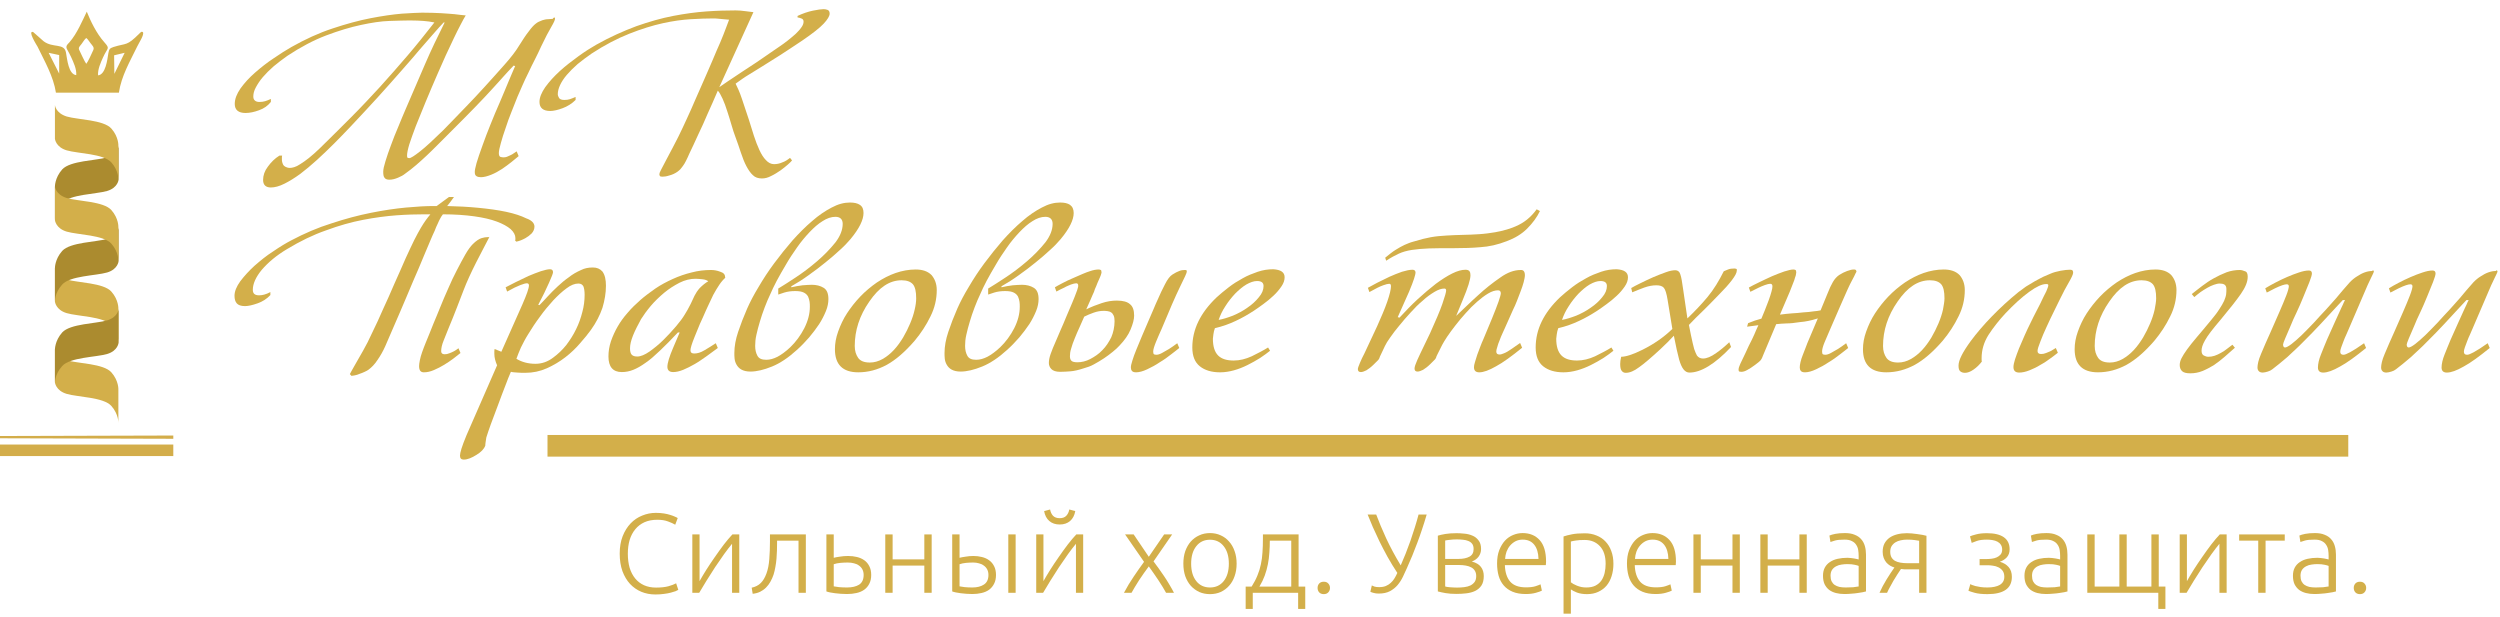 <svg width="231" height="57" viewBox="0 0 231 57" fill="none" xmlns="http://www.w3.org/2000/svg">
    <path fill-rule="evenodd" clip-rule="evenodd" d="M10.938 31.645C10.938 31.645 10.985 30.834 10.289 30.046C9.571 29.235 7.184 29.235 6.164 28.934C5.145 28.632 5.075 27.868 5.075 27.868V24.762C5.075 24.762 5.122 25.504 6.164 25.828C7.184 26.13 9.571 26.13 10.289 26.941C10.985 27.729 10.938 28.54 10.938 28.54V31.645Z" fill="#D3AF4A"/>
    <path fill-rule="evenodd" clip-rule="evenodd" d="M10.938 39.107C10.938 39.107 10.985 38.296 10.289 37.508C9.571 36.697 7.184 36.697 6.164 36.395C5.145 36.094 5.075 35.33 5.075 35.33V32.224C5.075 32.224 5.122 32.966 6.164 33.29C7.184 33.591 9.571 33.591 10.289 34.403C10.985 35.19 10.938 36.002 10.938 36.002V39.107Z" fill="#D3AF4A"/>
    <path fill-rule="evenodd" clip-rule="evenodd" d="M7.972 3.511C7.833 3.604 7.671 3.882 7.532 4.068C7.392 4.253 7.207 4.392 7.323 4.624C7.462 4.902 7.81 5.69 7.972 5.898C8.134 5.713 8.482 4.925 8.621 4.624C8.737 4.369 8.528 4.207 8.389 4.021C8.273 3.882 8.111 3.604 7.972 3.511ZM10.567 6.825L11.518 4.879L10.544 5.11L10.567 6.825ZM5.469 6.802V5.087L4.496 4.879L5.469 6.802ZM8.018 1.078C8.366 1.936 8.899 3.071 9.64 3.905C10.197 4.531 9.942 4.369 9.524 5.296C9.316 5.759 9.015 6.408 9.061 6.964C9.756 6.895 9.918 5.528 10.011 4.925C10.081 4.554 10.127 4.462 10.475 4.346C11.726 3.952 11.68 4.299 12.885 3.094C13.047 2.932 13.093 2.886 13.209 2.978C13.348 3.21 12.815 3.998 12.676 4.299C12.004 5.69 11.216 7.011 10.985 8.563H5.168C4.936 7.057 4.125 5.667 3.476 4.323C3.383 4.16 2.526 2.816 3.059 2.955L4.032 3.813C4.89 4.462 5.932 3.952 6.095 4.856C6.211 5.481 6.326 6.872 7.045 6.941C7.091 6.385 6.79 5.759 6.581 5.296C6.465 5.041 6.35 4.832 6.234 4.624C6.002 4.253 6.234 4.114 6.419 3.905C7.114 3.117 7.647 1.843 8.018 1.078Z" fill="#D3AF4A"/>
    <path d="M51.284 1.727C51.284 1.842 51.169 2.097 50.937 2.491C50.705 2.885 50.381 3.488 50.01 4.276C49.825 4.67 49.639 5.087 49.431 5.481C49.222 5.875 49.013 6.315 48.828 6.709C48.619 7.126 48.434 7.52 48.272 7.891C48.11 8.262 47.947 8.633 47.808 8.957C47.646 9.351 47.484 9.791 47.275 10.301C47.067 10.811 46.881 11.321 46.719 11.831C46.534 12.34 46.395 12.804 46.279 13.221C46.163 13.638 46.093 13.939 46.093 14.148C46.093 14.333 46.14 14.449 46.233 14.496C46.325 14.519 46.441 14.542 46.534 14.542C46.65 14.542 46.789 14.519 46.928 14.449C47.067 14.38 47.206 14.333 47.322 14.264C47.461 14.171 47.6 14.079 47.739 13.986L47.924 14.426C47.762 14.565 47.53 14.751 47.275 14.959C46.997 15.168 46.719 15.399 46.395 15.608C46.07 15.816 45.746 16.002 45.398 16.141C45.051 16.28 44.726 16.373 44.448 16.373C44.286 16.373 44.147 16.35 44.031 16.28C43.915 16.21 43.869 16.095 43.869 15.886C43.869 15.747 43.915 15.492 44.031 15.075C44.147 14.681 44.332 14.125 44.587 13.43C44.796 12.827 45.051 12.178 45.329 11.483C45.607 10.788 45.885 10.116 46.186 9.444C46.464 8.772 46.742 8.146 46.974 7.567C47.229 6.987 47.414 6.5 47.6 6.107L47.461 6.06C47.136 6.385 46.835 6.732 46.534 7.057C46.233 7.404 45.862 7.798 45.444 8.262C45.027 8.725 44.494 9.281 43.869 9.93C43.243 10.579 42.455 11.367 41.505 12.317C41.088 12.734 40.717 13.105 40.392 13.43C40.068 13.754 39.744 14.079 39.419 14.38C39.095 14.681 38.794 14.959 38.469 15.237C38.145 15.515 37.797 15.793 37.403 16.072C37.264 16.187 37.056 16.303 36.777 16.419C36.499 16.535 36.244 16.605 35.966 16.605C35.758 16.605 35.596 16.535 35.526 16.419C35.433 16.303 35.41 16.118 35.41 15.863C35.41 15.654 35.48 15.33 35.619 14.89C35.758 14.449 35.92 13.939 36.129 13.406C36.337 12.85 36.546 12.294 36.8 11.715C37.032 11.135 37.264 10.602 37.449 10.162C38.098 8.656 38.701 7.242 39.257 5.967C39.813 4.67 40.439 3.372 41.088 2.074H40.995C40.786 2.283 40.439 2.677 39.952 3.233C39.466 3.812 38.863 4.461 38.214 5.249C37.542 6.014 36.824 6.848 36.036 7.729C35.248 8.609 34.483 9.467 33.718 10.278C33.301 10.718 32.861 11.205 32.374 11.715C31.888 12.225 31.401 12.734 30.868 13.267C30.358 13.777 29.825 14.287 29.292 14.774C28.759 15.26 28.226 15.701 27.739 16.072C27.23 16.442 26.743 16.744 26.279 16.975C25.816 17.207 25.399 17.323 25.028 17.323C24.564 17.323 24.31 17.091 24.31 16.628C24.31 16.21 24.449 15.793 24.75 15.399C25.051 14.982 25.399 14.635 25.816 14.38H26.071C26.048 14.449 26.048 14.519 26.048 14.565C26.048 14.611 26.048 14.681 26.048 14.727C26.048 14.797 26.048 14.866 26.071 14.959C26.094 15.052 26.117 15.121 26.163 15.214C26.21 15.307 26.303 15.376 26.395 15.423C26.488 15.469 26.627 15.515 26.789 15.515C26.905 15.515 27.021 15.492 27.183 15.446C27.345 15.399 27.531 15.307 27.739 15.168C27.971 15.029 28.226 14.843 28.527 14.611C28.829 14.38 29.176 14.055 29.57 13.684C30.59 12.688 31.54 11.738 32.467 10.811C33.394 9.884 34.275 8.934 35.132 8.007C35.989 7.057 36.824 6.107 37.658 5.133C38.492 4.16 39.303 3.14 40.138 2.074C39.79 2.005 39.466 1.958 39.141 1.935C38.817 1.912 38.4 1.889 37.867 1.889C37.403 1.889 36.754 1.912 35.989 1.935C35.202 1.958 34.321 2.097 33.348 2.306C32.374 2.515 31.285 2.839 30.126 3.279C28.968 3.72 27.786 4.345 26.558 5.156C26.094 5.481 25.677 5.805 25.283 6.13C24.889 6.477 24.564 6.802 24.286 7.126C24.008 7.451 23.8 7.775 23.638 8.076C23.475 8.378 23.406 8.656 23.406 8.911C23.406 9.096 23.452 9.212 23.568 9.305C23.684 9.397 23.823 9.42 23.985 9.42C24.171 9.42 24.333 9.397 24.495 9.351C24.657 9.305 24.819 9.235 25.028 9.142V9.42C24.75 9.768 24.402 10.023 23.939 10.185C23.498 10.347 23.081 10.44 22.687 10.44C22.038 10.44 21.691 10.162 21.691 9.606C21.691 9.142 21.876 8.679 22.224 8.169C22.595 7.659 23.035 7.173 23.568 6.709C24.101 6.246 24.68 5.782 25.283 5.388C25.886 4.971 26.442 4.623 26.928 4.345C28.203 3.627 29.454 3.048 30.729 2.63C31.98 2.213 33.162 1.889 34.251 1.68C35.341 1.472 36.291 1.333 37.125 1.263C37.959 1.217 38.585 1.17 39.002 1.17C39.674 1.17 40.254 1.194 40.74 1.217C41.227 1.24 41.644 1.286 41.992 1.309C42.386 1.356 42.733 1.402 43.034 1.425C42.919 1.588 42.779 1.866 42.571 2.26C42.362 2.654 42.154 3.071 41.922 3.557C41.69 4.044 41.435 4.577 41.181 5.133C40.926 5.689 40.694 6.222 40.462 6.755C40.045 7.706 39.674 8.586 39.327 9.42C38.979 10.255 38.678 10.996 38.423 11.645C38.168 12.294 37.982 12.873 37.82 13.337C37.681 13.8 37.612 14.148 37.612 14.357C37.612 14.426 37.612 14.472 37.635 14.542C37.658 14.588 37.704 14.611 37.82 14.611C37.959 14.611 38.284 14.403 38.817 13.986C39.35 13.569 40.045 12.92 40.949 12.039C41.111 11.877 41.366 11.599 41.76 11.205C42.131 10.811 42.594 10.347 43.104 9.814C43.614 9.281 44.193 8.679 44.796 8.007C45.398 7.358 46.001 6.663 46.626 5.967C47.206 5.319 47.669 4.716 47.971 4.206C48.295 3.696 48.573 3.256 48.851 2.908C49.106 2.561 49.315 2.329 49.5 2.19C49.662 2.051 49.871 1.958 50.126 1.866C50.288 1.819 50.45 1.773 50.659 1.773C50.867 1.75 50.983 1.75 51.053 1.75C51.215 1.541 51.284 1.611 51.284 1.727Z" fill="#D3AF4A"/>
    <path d="M76.66 1.263C76.66 1.472 76.475 1.796 76.104 2.19C75.734 2.584 75.085 3.094 74.135 3.743C73.3 4.299 72.605 4.763 72.026 5.133C71.446 5.504 70.913 5.829 70.473 6.107C70.01 6.385 69.592 6.663 69.198 6.895C68.804 7.126 68.387 7.428 67.97 7.729C68.132 8.053 68.341 8.494 68.549 9.119C68.758 9.722 68.967 10.371 69.198 11.066C69.361 11.553 69.5 12.062 69.662 12.549C69.824 13.036 69.986 13.476 70.172 13.87C70.357 14.264 70.543 14.565 70.774 14.797C70.983 15.029 71.238 15.168 71.516 15.168C71.771 15.168 72.026 15.121 72.281 15.006C72.559 14.913 72.79 14.751 72.999 14.588L73.184 14.82C73.138 14.89 73.022 15.006 72.814 15.191C72.605 15.377 72.373 15.562 72.118 15.747C71.84 15.933 71.562 16.118 71.261 16.257C70.96 16.419 70.682 16.489 70.403 16.489C70.056 16.489 69.778 16.396 69.569 16.188C69.338 15.979 69.152 15.701 68.967 15.353C68.781 15.006 68.619 14.588 68.457 14.102C68.295 13.638 68.132 13.105 67.924 12.572C67.831 12.318 67.715 11.993 67.599 11.576C67.484 11.159 67.344 10.742 67.205 10.301C67.066 9.861 66.927 9.467 66.765 9.119C66.603 8.772 66.464 8.517 66.325 8.378C66 9.119 65.699 9.838 65.375 10.533C65.12 11.136 64.842 11.761 64.517 12.433C64.216 13.105 63.938 13.685 63.706 14.171C63.59 14.45 63.474 14.681 63.382 14.867C63.289 15.052 63.196 15.214 63.104 15.33C63.011 15.469 62.918 15.562 62.849 15.655C62.756 15.747 62.663 15.817 62.571 15.886C62.362 16.025 62.13 16.141 61.852 16.211C61.574 16.303 61.365 16.327 61.203 16.327C61.087 16.327 60.995 16.303 60.971 16.257C60.948 16.211 60.925 16.164 60.925 16.095C60.925 16.025 60.971 15.886 61.087 15.678C61.203 15.469 61.365 15.145 61.597 14.704C62.014 13.94 62.362 13.244 62.663 12.665C62.965 12.062 63.219 11.506 63.474 10.95C63.729 10.394 63.984 9.838 64.216 9.282C64.471 8.725 64.749 8.077 65.073 7.335C65.328 6.779 65.56 6.199 65.838 5.574C66.093 4.971 66.325 4.415 66.556 3.905C66.765 3.395 66.951 2.955 67.09 2.561C67.229 2.19 67.321 1.935 67.368 1.82C67.182 1.796 66.997 1.796 66.835 1.773C66.672 1.75 66.51 1.75 66.348 1.727C66.186 1.704 66.023 1.704 65.885 1.704C65.305 1.704 64.633 1.727 63.845 1.773C63.057 1.82 62.2 1.935 61.25 2.144C60.3 2.353 59.257 2.677 58.144 3.117C57.032 3.558 55.873 4.16 54.668 4.948C54.205 5.272 53.764 5.597 53.37 5.921C52.976 6.269 52.652 6.593 52.374 6.918C52.096 7.242 51.887 7.567 51.748 7.868C51.609 8.169 51.54 8.447 51.54 8.702C51.54 8.818 51.586 8.934 51.656 9.05C51.725 9.166 51.887 9.235 52.142 9.235C52.351 9.235 52.513 9.212 52.652 9.166C52.791 9.119 52.976 9.05 53.185 8.957V9.235C52.837 9.583 52.42 9.838 51.98 10C51.54 10.162 51.146 10.255 50.844 10.255C50.196 10.255 49.848 9.977 49.848 9.421C49.848 9.004 50.033 8.563 50.381 8.053C50.752 7.544 51.192 7.057 51.725 6.57C52.258 6.084 52.837 5.643 53.44 5.203C54.042 4.763 54.599 4.415 55.085 4.137C56.36 3.419 57.611 2.862 58.793 2.422C59.975 2.005 61.111 1.68 62.2 1.472C63.289 1.263 64.309 1.124 65.282 1.055C66.255 0.985 67.159 0.962 67.97 0.962C68.248 0.962 68.549 0.985 68.874 1.032C69.198 1.078 69.43 1.101 69.615 1.124L66.464 8.053C67.02 7.659 67.53 7.335 67.97 7.034C68.41 6.732 68.851 6.454 69.268 6.176C69.685 5.898 70.125 5.62 70.543 5.319C70.96 5.018 71.469 4.693 72.026 4.299C72.281 4.137 72.512 3.952 72.79 3.743C73.045 3.534 73.277 3.349 73.509 3.14C73.717 2.932 73.903 2.746 74.042 2.538C74.181 2.353 74.25 2.167 74.25 2.005C74.25 1.843 74.181 1.75 74.042 1.704C73.903 1.657 73.787 1.611 73.694 1.611V1.472C74.181 1.24 74.668 1.078 75.108 0.985C75.571 0.893 75.896 0.846 76.104 0.846C76.22 0.846 76.359 0.869 76.475 0.916C76.591 0.962 76.66 1.078 76.66 1.263Z" fill="#D3AF4A"/>
    <path d="M49.384 20.938C49.384 21.17 49.292 21.378 49.13 21.564C48.944 21.749 48.759 21.888 48.55 22.004C48.295 22.143 48.04 22.259 47.716 22.329L47.6 22.236C47.623 22.19 47.623 22.097 47.623 22.004C47.623 21.726 47.484 21.448 47.183 21.17C46.882 20.915 46.464 20.683 45.908 20.475C45.352 20.266 44.657 20.104 43.822 19.988C42.988 19.872 42.015 19.803 40.926 19.803C40.833 19.919 40.74 20.058 40.671 20.197C40.601 20.336 40.509 20.498 40.439 20.683C40.346 20.869 40.254 21.077 40.161 21.332C40.045 21.564 39.929 21.842 39.79 22.166C39.651 22.491 39.443 22.977 39.164 23.65C38.886 24.322 38.562 25.11 38.168 25.99C37.797 26.894 37.38 27.844 36.94 28.887C36.499 29.93 36.036 30.95 35.596 31.992C35.387 32.456 35.155 32.873 34.877 33.267C34.622 33.661 34.344 33.939 34.066 34.148C33.974 34.217 33.858 34.286 33.695 34.356C33.533 34.426 33.394 34.495 33.232 34.541C33.07 34.611 32.931 34.657 32.792 34.681C32.653 34.704 32.537 34.727 32.467 34.727L32.328 34.565C32.351 34.518 32.421 34.402 32.49 34.263C32.583 34.101 32.676 33.939 32.792 33.73C32.907 33.522 33.023 33.313 33.162 33.081C33.301 32.85 33.417 32.618 33.533 32.433C33.811 31.946 34.112 31.367 34.414 30.695C34.738 30.046 35.063 29.327 35.387 28.586C35.735 27.844 36.082 27.056 36.43 26.245C36.801 25.434 37.148 24.623 37.496 23.835C37.797 23.163 38.075 22.607 38.284 22.166C38.516 21.726 38.701 21.355 38.886 21.054C39.072 20.753 39.211 20.521 39.35 20.336C39.489 20.15 39.628 19.965 39.767 19.803H39.188C38.446 19.803 37.589 19.826 36.639 19.895C35.688 19.965 34.645 20.104 33.556 20.312C32.467 20.521 31.308 20.846 30.127 21.286C28.922 21.703 27.74 22.282 26.511 23.024C25.538 23.603 24.773 24.252 24.194 24.924C23.638 25.596 23.36 26.222 23.36 26.778C23.36 27.126 23.545 27.288 23.939 27.288C24.101 27.288 24.264 27.265 24.426 27.218C24.588 27.172 24.773 27.102 24.982 26.987V27.265C24.657 27.612 24.264 27.867 23.8 28.029C23.337 28.192 22.942 28.284 22.641 28.284C22.27 28.284 22.016 28.192 21.877 28.029C21.738 27.867 21.668 27.636 21.668 27.334C21.668 26.917 21.853 26.477 22.201 25.99C22.572 25.503 23.012 25.017 23.522 24.553C24.055 24.09 24.611 23.626 25.237 23.232C25.839 22.815 26.419 22.468 26.905 22.213C28.134 21.564 29.362 21.031 30.636 20.637C31.888 20.22 33.116 19.895 34.275 19.664C35.434 19.432 36.523 19.27 37.519 19.177C38.516 19.084 39.373 19.038 40.045 19.038H40.346L41.482 18.204H41.945C41.83 18.366 41.737 18.482 41.644 18.621L41.32 19.038C42.293 19.061 43.243 19.107 44.193 19.2C45.144 19.293 46.001 19.409 46.766 19.571C47.53 19.733 48.156 19.942 48.62 20.173C49.153 20.359 49.384 20.637 49.384 20.938ZM45.236 21.865C45.074 22.166 44.889 22.514 44.68 22.931C44.471 23.348 44.24 23.765 44.008 24.229C43.776 24.669 43.568 25.133 43.359 25.573C43.151 26.013 42.988 26.43 42.849 26.778C42.641 27.311 42.432 27.844 42.224 28.4C42.015 28.956 41.737 29.628 41.412 30.416C41.297 30.718 41.157 31.065 40.995 31.459C40.833 31.853 40.764 32.178 40.764 32.456C40.764 32.641 40.879 32.734 41.088 32.734C41.227 32.734 41.366 32.711 41.528 32.641C41.691 32.572 41.83 32.525 41.945 32.456C42.108 32.363 42.247 32.27 42.363 32.178L42.548 32.618C42.386 32.757 42.154 32.919 41.899 33.128C41.621 33.336 41.343 33.522 41.042 33.707C40.74 33.893 40.416 34.055 40.092 34.194C39.767 34.333 39.466 34.402 39.164 34.402C38.863 34.402 38.724 34.217 38.724 33.823C38.724 33.707 38.747 33.522 38.794 33.29C38.84 33.058 38.91 32.803 39.002 32.548C39.095 32.27 39.211 31.992 39.327 31.691C39.443 31.39 39.582 31.088 39.697 30.787C39.767 30.602 39.906 30.277 40.068 29.86C40.254 29.443 40.439 28.956 40.671 28.4C40.903 27.844 41.134 27.265 41.412 26.662C41.667 26.06 41.945 25.48 42.224 24.947C42.502 24.414 42.757 23.928 43.011 23.487C43.266 23.047 43.498 22.746 43.684 22.56C43.985 22.259 44.263 22.074 44.495 22.004C44.726 21.935 44.889 21.912 45.028 21.912H45.097H45.144H45.236V21.865Z" fill="#D3AF4A"/>
    <path d="M55.989 26.407C55.989 27.08 55.873 27.752 55.665 28.447C55.433 29.119 55.085 29.814 54.599 30.486C54.344 30.834 54.019 31.251 53.602 31.714C53.208 32.178 52.745 32.618 52.235 33.012C51.725 33.406 51.146 33.754 50.52 34.032C49.894 34.31 49.245 34.449 48.527 34.449C48.295 34.449 48.063 34.449 47.809 34.426C47.554 34.403 47.368 34.403 47.206 34.356C47.044 34.704 46.882 35.144 46.696 35.631C46.511 36.118 46.279 36.697 46.047 37.346C45.491 38.783 45.12 39.825 44.935 40.428C44.912 40.59 44.889 40.752 44.865 40.892C44.842 41.054 44.842 41.123 44.842 41.169C44.726 41.494 44.448 41.772 44.031 42.027C43.591 42.305 43.197 42.467 42.849 42.467C42.618 42.467 42.502 42.351 42.502 42.096C42.502 41.981 42.548 41.749 42.641 41.448C42.733 41.146 42.896 40.729 43.104 40.219L45.931 33.754C45.769 33.383 45.677 33.035 45.677 32.688C45.677 32.572 45.677 32.502 45.677 32.433C45.677 32.363 45.7 32.317 45.7 32.248L46.325 32.502L48.272 28.122C48.666 27.219 48.875 26.639 48.875 26.361C48.875 26.245 48.805 26.176 48.689 26.176C48.573 26.176 48.388 26.222 48.087 26.338C47.785 26.454 47.392 26.639 46.858 26.941L46.719 26.547C46.974 26.407 47.299 26.245 47.67 26.06C48.04 25.875 48.434 25.689 48.828 25.504C49.222 25.341 49.616 25.179 49.964 25.063C50.335 24.948 50.613 24.878 50.821 24.878C51.007 24.878 51.099 24.971 51.099 25.156C51.099 25.249 50.983 25.573 50.729 26.129C50.474 26.709 50.149 27.381 49.732 28.169L49.848 28.192C50.103 27.937 50.358 27.659 50.636 27.358C50.914 27.056 51.215 26.755 51.54 26.454C51.864 26.153 52.189 25.875 52.559 25.62C52.907 25.341 53.278 25.133 53.695 24.948C54.019 24.785 54.367 24.716 54.784 24.716C55.155 24.716 55.433 24.832 55.665 25.087C55.896 25.411 55.989 25.828 55.989 26.407ZM54.019 27.242C54.019 26.894 53.973 26.616 53.903 26.454C53.811 26.292 53.672 26.199 53.44 26.199C53.115 26.199 52.745 26.338 52.351 26.639C51.934 26.941 51.54 27.311 51.123 27.752C50.705 28.215 50.288 28.702 49.894 29.258C49.477 29.814 49.13 30.347 48.805 30.88C48.527 31.32 48.319 31.738 48.133 32.108C47.971 32.479 47.832 32.827 47.716 33.151C48.203 33.453 48.805 33.615 49.477 33.615C50.056 33.615 50.613 33.429 51.123 33.035C51.563 32.711 51.957 32.34 52.328 31.877C52.675 31.413 52.977 30.95 53.231 30.417C53.486 29.907 53.672 29.374 53.811 28.818C53.95 28.308 54.019 27.775 54.019 27.242Z" fill="#D3AF4A"/>
    <path d="M67.043 25.642C66.835 25.828 66.649 26.037 66.464 26.314C66.278 26.593 66.093 26.894 65.907 27.241C65.792 27.496 65.653 27.774 65.49 28.122C65.328 28.47 65.143 28.864 64.957 29.304C64.749 29.744 64.587 30.115 64.471 30.416C64.355 30.718 64.239 30.973 64.169 31.158C63.915 31.784 63.799 32.178 63.799 32.363C63.799 32.572 63.915 32.664 64.146 32.664C64.448 32.664 64.749 32.572 65.096 32.363C65.444 32.154 65.792 31.946 66.139 31.714L66.325 32.154C65.977 32.409 65.629 32.664 65.282 32.919C64.911 33.174 64.563 33.429 64.193 33.638C63.822 33.846 63.474 34.032 63.127 34.171C62.779 34.31 62.478 34.379 62.2 34.379C61.852 34.379 61.667 34.217 61.667 33.892C61.667 33.545 61.852 32.942 62.2 32.131L62.802 30.718H62.64C62.037 31.366 61.481 31.923 60.995 32.386C60.508 32.85 60.068 33.244 59.651 33.522C59.233 33.823 58.863 34.032 58.515 34.171C58.167 34.31 57.82 34.379 57.449 34.379C56.638 34.379 56.221 33.892 56.221 32.942C56.221 32.479 56.29 32.015 56.452 31.529C56.615 31.065 56.823 30.602 57.078 30.162C57.333 29.721 57.634 29.304 58.005 28.887C58.353 28.47 58.747 28.099 59.164 27.728C59.581 27.357 60.068 27.01 60.554 26.662C61.064 26.314 61.597 26.037 62.153 25.782C62.709 25.527 63.312 25.318 63.891 25.179C64.494 25.017 65.097 24.947 65.699 24.947C65.977 24.947 66.255 24.994 66.556 25.11C66.858 25.202 66.997 25.364 66.997 25.596V25.642H67.043ZM65.444 25.99C65.328 25.897 65.143 25.828 64.911 25.805C64.679 25.782 64.448 25.758 64.262 25.758C63.776 25.758 63.289 25.874 62.779 26.129C62.292 26.384 61.806 26.685 61.365 27.056C60.925 27.427 60.508 27.821 60.137 28.261C59.766 28.701 59.465 29.119 59.233 29.489C58.932 30.046 58.677 30.532 58.492 30.996C58.306 31.459 58.214 31.853 58.214 32.178C58.214 32.456 58.26 32.664 58.376 32.78C58.492 32.896 58.654 32.942 58.886 32.942C59.21 32.942 59.581 32.78 60.021 32.479C60.438 32.178 60.879 31.83 61.296 31.413C61.713 30.996 62.107 30.579 62.478 30.138C62.849 29.698 63.103 29.35 63.266 29.072C63.428 28.817 63.613 28.493 63.822 28.076C63.938 27.821 64.054 27.566 64.169 27.334C64.285 27.102 64.448 26.848 64.656 26.616C64.911 26.361 65.189 26.129 65.444 25.99Z" fill="#D3AF4A"/>
    <path d="M79.789 19.687C79.789 20.312 79.395 21.123 78.584 22.097C78.329 22.398 78.005 22.746 77.587 23.116C77.194 23.487 76.753 23.858 76.266 24.252C75.78 24.646 75.27 25.04 74.737 25.411C74.204 25.805 73.648 26.152 73.115 26.454V26.546C73.486 26.454 73.833 26.407 74.158 26.361C74.482 26.338 74.76 26.314 75.015 26.314C75.432 26.314 75.803 26.407 76.104 26.593C76.406 26.778 76.545 27.126 76.545 27.636C76.545 27.983 76.475 28.354 76.313 28.748C76.151 29.142 75.942 29.559 75.687 29.953C75.409 30.37 75.108 30.764 74.76 31.181C74.413 31.575 74.042 31.969 73.625 32.34C72.837 33.058 72.072 33.568 71.33 33.869C70.589 34.171 69.917 34.333 69.337 34.333C68.99 34.333 68.712 34.263 68.503 34.147C68.295 34.032 68.156 33.869 68.063 33.707C67.97 33.545 67.901 33.359 67.877 33.151C67.854 32.942 67.854 32.78 67.854 32.618C67.854 32.015 67.97 31.366 68.202 30.671C68.434 29.976 68.712 29.258 69.036 28.516C69.314 27.89 69.662 27.218 70.102 26.5C70.519 25.782 71.006 25.04 71.539 24.322C72.072 23.603 72.651 22.885 73.231 22.213C73.833 21.541 74.436 20.938 75.038 20.428C75.641 19.895 76.266 19.478 76.846 19.177C77.448 18.852 78.005 18.713 78.538 18.713C78.931 18.713 79.233 18.783 79.441 18.922C79.696 19.084 79.789 19.339 79.789 19.687ZM77.865 20.683C77.865 20.266 77.634 20.034 77.194 20.034C76.799 20.034 76.406 20.173 76.012 20.428C75.594 20.683 75.201 21.031 74.806 21.448C74.413 21.865 74.019 22.329 73.648 22.862C73.277 23.395 72.929 23.904 72.628 24.437C72.304 24.97 72.026 25.48 71.771 25.944C71.516 26.43 71.33 26.824 71.191 27.149C71.006 27.543 70.82 27.96 70.658 28.4C70.496 28.84 70.334 29.281 70.218 29.698C70.079 30.138 69.986 30.532 69.894 30.926C69.801 31.32 69.778 31.668 69.778 31.969C69.778 32.317 69.847 32.618 69.986 32.873C70.125 33.128 70.38 33.244 70.797 33.244C71.145 33.244 71.469 33.151 71.84 32.966C72.188 32.78 72.582 32.502 73.022 32.085C73.532 31.598 73.972 30.996 74.32 30.324C74.668 29.628 74.83 28.98 74.83 28.354C74.83 28.215 74.83 28.053 74.806 27.89C74.783 27.728 74.737 27.566 74.668 27.404C74.575 27.241 74.459 27.126 74.273 27.033C74.088 26.94 73.833 26.894 73.486 26.894C73.092 26.894 72.767 26.94 72.466 27.033C72.165 27.126 71.979 27.195 71.91 27.218V26.662C72.304 26.43 72.837 26.083 73.509 25.642C74.181 25.202 74.853 24.692 75.502 24.136C76.151 23.58 76.707 23.001 77.194 22.398C77.634 21.819 77.865 21.239 77.865 20.683Z" fill="#D3AF4A"/>
    <path d="M86.556 26.801C86.556 27.635 86.37 28.447 85.976 29.235C85.582 30.046 85.096 30.787 84.516 31.482C83.636 32.502 82.778 33.244 81.944 33.707C81.087 34.171 80.206 34.402 79.302 34.402C77.865 34.402 77.147 33.684 77.147 32.27C77.147 31.737 77.24 31.204 77.448 30.625C77.657 30.046 77.912 29.489 78.259 28.956C78.607 28.423 79.024 27.89 79.488 27.404C79.951 26.917 80.484 26.477 81.017 26.106C81.573 25.735 82.153 25.434 82.755 25.225C83.358 25.017 83.983 24.901 84.609 24.901C85.235 24.901 85.721 25.063 86.069 25.411C86.37 25.758 86.556 26.222 86.556 26.801ZM84.655 27.566C84.655 26.94 84.563 26.523 84.354 26.268C84.146 26.036 83.821 25.897 83.311 25.897C82.199 25.897 81.226 26.546 80.322 27.867C79.418 29.165 78.978 30.532 78.978 31.969C78.978 32.432 79.094 32.78 79.302 33.081C79.511 33.359 79.858 33.498 80.368 33.498C80.785 33.498 81.179 33.383 81.55 33.174C81.921 32.965 82.269 32.687 82.593 32.34C82.917 31.992 83.195 31.598 83.45 31.181C83.705 30.741 83.914 30.324 84.099 29.883C84.285 29.443 84.424 29.026 84.516 28.609C84.609 28.215 84.655 27.867 84.655 27.566Z" fill="#D3AF4A"/>
    <path d="M99.209 19.687C99.209 20.312 98.815 21.123 98.004 22.097C97.749 22.398 97.424 22.746 97.007 23.116C96.613 23.487 96.173 23.858 95.686 24.252C95.2 24.646 94.69 25.04 94.157 25.411C93.624 25.805 93.068 26.152 92.535 26.454V26.546C92.906 26.454 93.253 26.407 93.578 26.361C93.902 26.338 94.18 26.314 94.435 26.314C94.852 26.314 95.223 26.407 95.524 26.593C95.826 26.778 95.965 27.126 95.965 27.636C95.965 27.983 95.895 28.354 95.733 28.748C95.571 29.142 95.362 29.559 95.107 29.953C94.829 30.37 94.528 30.764 94.18 31.181C93.832 31.575 93.462 31.969 93.045 32.34C92.257 33.058 91.492 33.568 90.75 33.869C90.009 34.171 89.337 34.333 88.757 34.333C88.41 34.333 88.132 34.263 87.923 34.147C87.715 34.032 87.575 33.869 87.483 33.707C87.39 33.545 87.32 33.359 87.297 33.151C87.274 32.942 87.274 32.78 87.274 32.618C87.274 32.015 87.39 31.366 87.622 30.671C87.853 29.976 88.132 29.258 88.456 28.516C88.734 27.89 89.082 27.218 89.522 26.5C89.939 25.782 90.426 25.04 90.959 24.322C91.492 23.603 92.071 22.885 92.651 22.213C93.253 21.541 93.856 20.938 94.458 20.428C95.061 19.895 95.686 19.478 96.266 19.177C96.868 18.852 97.424 18.713 97.957 18.713C98.352 18.713 98.653 18.783 98.861 18.922C99.093 19.084 99.209 19.339 99.209 19.687ZM97.262 20.683C97.262 20.266 97.031 20.034 96.59 20.034C96.196 20.034 95.802 20.173 95.408 20.428C94.991 20.683 94.597 21.031 94.203 21.448C93.809 21.865 93.415 22.329 93.045 22.862C92.674 23.395 92.326 23.904 92.025 24.437C91.701 24.97 91.422 25.48 91.167 25.944C90.912 26.43 90.727 26.824 90.588 27.149C90.403 27.543 90.217 27.96 90.055 28.4C89.893 28.84 89.731 29.281 89.615 29.698C89.476 30.138 89.383 30.532 89.29 30.926C89.198 31.32 89.174 31.668 89.174 31.969C89.174 32.317 89.244 32.618 89.383 32.873C89.522 33.128 89.777 33.244 90.194 33.244C90.542 33.244 90.866 33.151 91.237 32.966C91.585 32.78 91.978 32.502 92.419 32.085C92.929 31.598 93.369 30.996 93.717 30.324C94.064 29.628 94.226 28.98 94.226 28.354C94.226 28.215 94.227 28.053 94.203 27.89C94.18 27.728 94.134 27.566 94.064 27.404C93.972 27.241 93.856 27.126 93.67 27.033C93.485 26.94 93.23 26.894 92.882 26.894C92.488 26.894 92.164 26.94 91.863 27.033C91.561 27.126 91.376 27.195 91.306 27.218V26.662C91.701 26.43 92.234 26.083 92.906 25.642C93.578 25.202 94.25 24.692 94.898 24.136C95.547 23.58 96.104 23.001 96.59 22.398C97.031 21.819 97.262 21.239 97.262 20.683Z" fill="#D3AF4A"/>
    <path d="M104.794 29.165C104.794 29.513 104.678 29.93 104.469 30.439C104.261 30.949 103.913 31.436 103.45 31.923C103.287 32.108 103.079 32.294 102.824 32.502C102.569 32.711 102.291 32.919 102.013 33.105C101.712 33.313 101.41 33.475 101.086 33.661C100.761 33.846 100.46 33.939 100.136 34.032C99.649 34.194 99.232 34.286 98.907 34.31C98.583 34.333 98.282 34.356 97.957 34.356C97.563 34.356 97.308 34.263 97.146 34.101C96.984 33.939 96.915 33.73 96.915 33.545C96.915 33.313 96.961 33.035 97.077 32.711C97.193 32.386 97.355 31.969 97.587 31.459C97.703 31.204 97.841 30.88 98.004 30.486C98.189 30.092 98.351 29.675 98.537 29.235C98.722 28.794 98.907 28.377 99.07 27.983C99.232 27.589 99.371 27.265 99.464 26.987C99.51 26.871 99.556 26.755 99.58 26.639C99.626 26.546 99.626 26.454 99.626 26.361C99.626 26.245 99.556 26.175 99.441 26.175C99.325 26.175 99.162 26.222 98.954 26.291C98.745 26.384 98.537 26.454 98.351 26.569C98.096 26.685 97.865 26.801 97.61 26.94L97.471 26.546C97.656 26.43 97.888 26.314 98.189 26.152C98.49 25.99 98.792 25.851 99.116 25.712C99.441 25.573 99.742 25.434 100.02 25.318C100.298 25.202 100.53 25.109 100.692 25.063C101.016 24.947 101.294 24.901 101.526 24.901C101.596 24.901 101.665 24.924 101.712 24.947C101.758 24.97 101.781 25.063 101.781 25.202C101.781 25.225 101.758 25.295 101.712 25.434C101.665 25.573 101.596 25.712 101.526 25.874C101.457 26.036 101.364 26.222 101.294 26.43C101.202 26.616 101.132 26.801 101.086 26.963C100.97 27.195 100.877 27.45 100.761 27.705C100.646 27.96 100.507 28.261 100.368 28.586C100.831 28.354 101.318 28.168 101.804 28.006C102.291 27.844 102.754 27.774 103.195 27.774C103.774 27.774 104.168 27.89 104.4 28.099C104.678 28.308 104.794 28.678 104.794 29.165ZM102.986 29.675C102.986 29.466 102.963 29.281 102.893 29.142C102.824 29.003 102.754 28.91 102.662 28.864C102.569 28.794 102.453 28.771 102.337 28.748C102.221 28.725 102.082 28.725 101.943 28.725C101.688 28.725 101.387 28.771 101.063 28.887C100.738 29.003 100.46 29.119 100.182 29.258C100.043 29.582 99.904 29.907 99.742 30.254C99.58 30.602 99.441 30.926 99.302 31.274C99.162 31.621 99.047 31.923 98.977 32.201C98.884 32.479 98.861 32.734 98.861 32.919C98.861 33.105 98.907 33.244 99 33.336C99.093 33.429 99.278 33.475 99.556 33.475C99.927 33.475 100.344 33.383 100.738 33.174C101.132 32.965 101.526 32.711 101.851 32.363C102.198 32.015 102.453 31.621 102.685 31.158C102.87 30.718 102.986 30.208 102.986 29.675ZM109.66 25.109C109.66 25.202 109.452 25.666 109.035 26.5C108.618 27.357 108.061 28.632 107.343 30.37C107.25 30.579 107.158 30.787 107.065 30.996C106.972 31.204 106.879 31.413 106.81 31.598C106.74 31.784 106.671 31.946 106.625 32.108C106.578 32.27 106.555 32.386 106.555 32.479C106.555 32.618 106.578 32.687 106.625 32.734C106.671 32.757 106.74 32.78 106.856 32.78C106.972 32.78 107.158 32.734 107.366 32.618C107.575 32.502 107.783 32.386 108.015 32.247C108.27 32.085 108.502 31.923 108.78 31.714L108.965 32.154C108.803 32.294 108.548 32.479 108.224 32.734C107.899 32.989 107.552 33.244 107.158 33.475C106.787 33.73 106.393 33.939 105.999 34.124C105.605 34.31 105.257 34.402 104.979 34.402C104.771 34.402 104.655 34.356 104.585 34.263C104.516 34.171 104.493 34.078 104.493 33.939C104.493 33.8 104.539 33.614 104.632 33.313C104.724 33.012 104.84 32.687 105.002 32.294C105.165 31.899 105.327 31.506 105.512 31.065C105.698 30.625 105.883 30.208 106.068 29.767C106.254 29.35 106.416 28.956 106.578 28.586C106.74 28.215 106.856 27.913 106.972 27.682C107.181 27.195 107.412 26.709 107.644 26.268C107.876 25.805 108.108 25.503 108.339 25.364C108.594 25.202 108.78 25.109 108.965 25.04C109.127 24.97 109.313 24.947 109.475 24.947C109.521 24.947 109.568 24.947 109.614 24.97C109.637 24.947 109.66 25.017 109.66 25.109Z" fill="#D3AF4A"/>
    <path d="M118.699 25.619C118.699 25.898 118.606 26.176 118.397 26.477C118.189 26.778 117.957 27.056 117.656 27.334C117.354 27.613 117.053 27.867 116.729 28.099C116.404 28.331 116.126 28.54 115.871 28.702C115.338 29.049 114.782 29.374 114.18 29.652C113.6 29.93 112.951 30.162 112.256 30.324C112.187 30.509 112.14 30.718 112.117 30.903C112.094 31.112 112.071 31.228 112.071 31.297C112.071 32.016 112.233 32.525 112.557 32.85C112.882 33.174 113.368 33.313 113.994 33.313C114.55 33.313 115.107 33.174 115.663 32.919C116.219 32.641 116.729 32.386 117.169 32.108L117.354 32.41C117.099 32.618 116.775 32.85 116.427 33.082C116.057 33.313 115.686 33.522 115.269 33.73C114.852 33.939 114.434 34.101 114.017 34.217C113.6 34.333 113.16 34.403 112.743 34.403C111.955 34.403 111.329 34.217 110.866 33.846C110.402 33.476 110.17 32.896 110.17 32.108C110.17 30.44 110.912 28.91 112.418 27.473C112.743 27.172 113.114 26.871 113.531 26.547C113.948 26.222 114.365 25.967 114.828 25.712C115.269 25.457 115.755 25.272 116.219 25.11C116.706 24.948 117.169 24.878 117.656 24.878C118.351 24.924 118.699 25.156 118.699 25.619ZM116.752 26.431C116.752 26.106 116.543 25.967 116.149 25.967C115.848 25.967 115.524 26.083 115.153 26.292C114.805 26.5 114.458 26.801 114.133 27.126C113.809 27.473 113.507 27.844 113.229 28.285C112.951 28.702 112.743 29.142 112.604 29.559C112.998 29.49 113.438 29.351 113.925 29.165C114.411 28.957 114.852 28.725 115.269 28.424C115.686 28.145 116.033 27.821 116.312 27.473C116.613 27.126 116.752 26.778 116.752 26.431Z" fill="#D3AF4A"/>
    <path d="M140.9 25.434C140.9 25.596 140.853 25.805 140.784 26.083C140.714 26.338 140.622 26.616 140.506 26.917C140.39 27.219 140.274 27.52 140.158 27.821C140.042 28.122 139.926 28.377 139.81 28.609L139.046 30.324C138.976 30.463 138.907 30.625 138.814 30.834C138.721 31.042 138.629 31.251 138.559 31.459C138.466 31.668 138.397 31.877 138.35 32.062C138.281 32.247 138.258 32.386 138.258 32.479C138.258 32.665 138.35 32.757 138.559 32.757C138.675 32.757 138.814 32.711 138.976 32.641C139.162 32.572 139.393 32.433 139.695 32.224L140.459 31.691L140.645 32.132C139.671 32.919 138.883 33.499 138.235 33.846C137.586 34.217 137.076 34.403 136.682 34.403C136.357 34.403 136.195 34.24 136.195 33.939C136.195 33.823 136.218 33.661 136.288 33.453C136.357 33.244 136.427 33.012 136.497 32.78C136.589 32.549 136.682 32.294 136.775 32.039C136.867 31.784 136.96 31.575 137.053 31.367L137.864 29.42C138.119 28.794 138.327 28.261 138.466 27.867C138.605 27.474 138.675 27.195 138.675 27.103C138.675 26.917 138.582 26.825 138.42 26.825C138.142 26.825 137.841 26.917 137.493 27.126C137.145 27.334 136.821 27.589 136.473 27.891C136.126 28.192 135.778 28.54 135.431 28.933C135.083 29.328 134.758 29.698 134.48 30.069C134.179 30.44 133.947 30.787 133.716 31.112C133.507 31.436 133.345 31.691 133.252 31.877L132.812 32.757C132.742 32.873 132.719 32.966 132.696 33.035C132.673 33.105 132.626 33.174 132.58 33.221L132.163 33.638C131.908 33.893 131.676 34.055 131.491 34.171C131.305 34.264 131.12 34.333 130.981 34.333C130.796 34.333 130.703 34.24 130.703 34.055C130.703 33.893 130.796 33.638 130.958 33.267C131.12 32.896 131.329 32.479 131.56 31.992L132.14 30.787C132.65 29.652 133.044 28.748 133.275 28.076C133.507 27.404 133.623 26.987 133.623 26.848C133.623 26.732 133.577 26.662 133.461 26.662C133.206 26.662 132.905 26.755 132.557 26.964C132.209 27.172 131.839 27.427 131.468 27.775C131.074 28.099 130.703 28.47 130.332 28.887C129.961 29.281 129.614 29.698 129.289 30.092C128.965 30.486 128.687 30.834 128.455 31.181C128.223 31.506 128.061 31.761 127.968 31.969L127.574 32.804C127.505 32.919 127.482 33.012 127.459 33.082C127.435 33.151 127.389 33.221 127.343 33.267L126.926 33.684C126.671 33.939 126.439 34.101 126.254 34.217C126.068 34.31 125.883 34.379 125.744 34.379C125.558 34.379 125.466 34.287 125.466 34.101C125.466 34.009 125.535 33.823 125.651 33.545C125.767 33.267 125.906 32.966 126.068 32.665L127.25 30.139C127.621 29.304 127.945 28.563 128.177 27.891C128.409 27.219 128.525 26.732 128.525 26.454C128.525 26.292 128.478 26.222 128.362 26.222C128.246 26.222 128.061 26.268 127.806 26.361C127.528 26.454 127.111 26.662 126.532 26.987L126.393 26.593C126.601 26.477 126.902 26.315 127.25 26.129C127.621 25.944 127.992 25.759 128.386 25.573C128.78 25.388 129.173 25.249 129.544 25.11C129.938 24.994 130.239 24.924 130.518 24.924C130.703 24.924 130.796 25.017 130.796 25.202C130.796 25.272 130.749 25.457 130.657 25.759C130.564 26.06 130.402 26.454 130.193 26.964L129.15 29.304L129.313 29.351C129.869 28.748 130.425 28.169 131.004 27.636C131.584 27.103 132.14 26.639 132.673 26.222C133.206 25.828 133.716 25.504 134.179 25.272C134.643 25.04 135.06 24.924 135.407 24.924C135.593 24.924 135.709 24.971 135.778 25.063C135.848 25.156 135.871 25.272 135.871 25.434C135.871 25.828 135.639 26.57 135.152 27.728L134.55 29.188C135.245 28.54 135.894 27.891 136.543 27.311C137.192 26.709 137.887 26.153 138.629 25.643C139.277 25.179 139.903 24.948 140.506 24.948C140.761 24.924 140.9 25.087 140.9 25.434ZM142.29 19.502C142.012 20.081 141.618 20.614 141.108 21.124C140.598 21.634 139.973 22.004 139.231 22.282C138.397 22.607 137.586 22.792 136.798 22.839C136.033 22.908 135.222 22.931 134.388 22.931C133.438 22.931 132.65 22.931 132.047 22.954C131.445 22.978 130.912 23.024 130.448 23.094C130.008 23.163 129.591 23.279 129.243 23.441C128.895 23.603 128.501 23.812 128.084 24.09L127.992 23.812C128.339 23.534 128.64 23.279 128.942 23.094C129.243 22.908 129.521 22.746 129.776 22.63C130.054 22.514 130.309 22.398 130.587 22.329C130.865 22.259 131.166 22.167 131.491 22.074C131.954 21.958 132.441 21.865 132.928 21.819C133.414 21.773 133.901 21.75 134.388 21.726C134.874 21.703 135.384 21.703 135.894 21.68C136.404 21.657 136.914 21.634 137.447 21.564C138.42 21.448 139.301 21.24 140.042 20.915C140.807 20.591 141.456 20.081 141.989 19.339L142.29 19.502Z" fill="#D3AF4A"/>
    <path d="M150.424 25.619C150.424 25.898 150.331 26.176 150.123 26.477C149.914 26.778 149.683 27.056 149.381 27.334C149.08 27.613 148.779 27.867 148.454 28.099C148.13 28.331 147.852 28.54 147.597 28.702C147.064 29.049 146.508 29.374 145.905 29.652C145.326 29.93 144.677 30.162 143.982 30.324C143.912 30.509 143.866 30.718 143.843 30.903C143.819 31.112 143.796 31.228 143.796 31.297C143.796 32.016 143.959 32.525 144.283 32.85C144.607 33.174 145.094 33.313 145.72 33.313C146.276 33.313 146.832 33.174 147.388 32.919C147.944 32.641 148.454 32.386 148.895 32.108L149.08 32.41C148.825 32.618 148.501 32.85 148.153 33.082C147.782 33.313 147.411 33.522 146.994 33.73C146.577 33.939 146.16 34.101 145.743 34.217C145.326 34.333 144.885 34.403 144.468 34.403C143.68 34.403 143.055 34.217 142.591 33.846C142.128 33.476 141.896 32.896 141.896 32.108C141.896 30.44 142.638 28.91 144.144 27.473C144.468 27.172 144.839 26.871 145.256 26.547C145.673 26.222 146.091 25.967 146.554 25.712C146.994 25.457 147.481 25.272 147.944 25.11C148.431 24.948 148.895 24.878 149.381 24.878C150.077 24.924 150.424 25.156 150.424 25.619ZM148.477 26.431C148.477 26.106 148.269 25.967 147.875 25.967C147.574 25.967 147.249 26.083 146.878 26.292C146.531 26.5 146.183 26.801 145.859 27.126C145.534 27.473 145.233 27.844 144.955 28.285C144.677 28.702 144.468 29.142 144.329 29.559C144.723 29.49 145.164 29.351 145.65 29.165C146.137 28.957 146.577 28.725 146.994 28.424C147.411 28.145 147.759 27.821 148.037 27.473C148.338 27.126 148.477 26.778 148.477 26.431Z" fill="#D3AF4A"/>
    <path d="M160.482 24.994C160.482 25.203 160.319 25.504 160.018 25.898C159.717 26.292 159.323 26.732 158.859 27.195C158.419 27.659 157.932 28.146 157.423 28.655C156.913 29.142 156.449 29.606 156.055 30.023L156.241 30.95C156.31 31.228 156.357 31.483 156.403 31.691C156.449 31.9 156.496 32.085 156.542 32.248C156.635 32.526 156.727 32.711 156.797 32.85C156.936 33.035 157.121 33.128 157.353 33.128C157.701 33.128 158.095 32.966 158.581 32.618C158.952 32.363 159.346 32.039 159.786 31.622L159.949 32.062C158.465 33.638 157.168 34.426 156.102 34.426C155.685 34.426 155.383 34.032 155.152 33.221C155.012 32.711 154.85 31.969 154.665 31.019C154.479 31.205 154.294 31.413 154.086 31.622C153.877 31.83 153.645 32.039 153.413 32.271C152.556 33.059 151.907 33.615 151.444 33.939C150.98 34.287 150.586 34.449 150.215 34.449C150.053 34.449 149.937 34.38 149.845 34.264C149.752 34.148 149.706 33.939 149.706 33.638C149.706 33.453 149.729 33.244 149.798 32.966C150.215 32.966 150.887 32.757 151.768 32.317C152.788 31.807 153.715 31.181 154.526 30.394L154.086 27.705C153.993 27.126 153.877 26.755 153.738 26.593C153.599 26.431 153.367 26.361 153.043 26.361C152.695 26.361 152.324 26.431 151.93 26.57C151.536 26.709 151.166 26.871 150.818 27.01L150.725 26.616C150.911 26.5 151.189 26.361 151.56 26.176C151.93 25.991 152.324 25.805 152.741 25.62C153.159 25.434 153.553 25.295 153.923 25.156C154.294 25.017 154.595 24.971 154.781 24.971C155.036 24.971 155.198 25.11 155.267 25.365C155.36 25.62 155.43 26.083 155.522 26.732L155.916 29.42C156.565 28.795 157.191 28.146 157.77 27.451C158.35 26.755 158.836 25.944 159.277 25.064C159.392 25.017 159.508 24.971 159.67 24.901C159.833 24.832 160.041 24.809 160.273 24.809C160.343 24.809 160.412 24.832 160.435 24.855C160.482 24.809 160.482 24.878 160.482 24.994Z" fill="#D3AF4A"/>
    <path d="M171.536 25.109C171.466 25.225 171.397 25.364 171.327 25.527C171.234 25.689 171.165 25.851 171.072 26.013C170.98 26.175 170.91 26.338 170.841 26.477C170.771 26.616 170.725 26.709 170.701 26.778C170.539 27.126 170.331 27.612 170.076 28.192C169.821 28.771 169.52 29.489 169.149 30.324C168.94 30.81 168.755 31.251 168.593 31.621C168.43 32.015 168.361 32.294 168.361 32.479C168.361 32.618 168.384 32.687 168.43 32.734C168.477 32.757 168.546 32.78 168.662 32.78C168.778 32.78 168.963 32.734 169.172 32.618C169.381 32.502 169.589 32.386 169.821 32.247C170.076 32.085 170.308 31.923 170.586 31.714L170.771 32.154C170.609 32.294 170.354 32.479 170.029 32.734C169.705 32.989 169.357 33.244 168.963 33.475C168.593 33.73 168.199 33.939 167.805 34.124C167.411 34.31 167.063 34.402 166.785 34.402C166.576 34.402 166.461 34.356 166.391 34.263C166.322 34.171 166.298 34.078 166.298 33.939C166.298 33.8 166.322 33.661 166.368 33.452C166.414 33.244 166.484 33.035 166.576 32.803C166.669 32.572 166.762 32.34 166.855 32.085C166.947 31.83 167.04 31.598 167.133 31.39L167.967 29.42C167.619 29.536 167.318 29.605 167.086 29.652C166.855 29.698 166.6 29.744 166.275 29.767C165.835 29.837 165.441 29.883 165.093 29.883C164.746 29.907 164.444 29.907 164.12 29.953L162.892 32.873C162.822 33.081 162.729 33.244 162.637 33.336C162.567 33.406 162.405 33.545 162.15 33.73C161.895 33.916 161.663 34.078 161.432 34.194C161.223 34.31 161.061 34.356 160.899 34.356C160.76 34.356 160.69 34.333 160.667 34.286C160.644 34.24 160.644 34.171 160.644 34.101C160.644 34.032 160.69 33.869 160.806 33.614C160.922 33.359 161.084 33.012 161.293 32.595C161.501 32.131 161.687 31.737 161.872 31.39C162.034 31.065 162.15 30.787 162.266 30.509C162.382 30.231 162.451 30.092 162.475 30.046C162.312 30.069 162.127 30.092 161.965 30.115C161.779 30.138 161.617 30.161 161.432 30.185L161.524 29.86C161.965 29.675 162.382 29.536 162.753 29.443C162.845 29.235 162.961 28.956 163.077 28.655C163.193 28.354 163.309 28.053 163.425 27.751C163.541 27.45 163.61 27.195 163.68 26.963C163.749 26.732 163.772 26.569 163.772 26.454C163.772 26.291 163.703 26.222 163.564 26.222C163.448 26.222 163.286 26.268 163.077 26.338C162.869 26.407 162.683 26.5 162.475 26.593C162.243 26.709 162.011 26.824 161.733 26.963L161.594 26.569C161.849 26.43 162.15 26.268 162.544 26.083C162.938 25.897 163.309 25.712 163.726 25.527C164.12 25.364 164.514 25.202 164.862 25.086C165.232 24.97 165.51 24.901 165.719 24.901C165.789 24.901 165.858 24.924 165.904 24.947C165.951 24.97 165.974 25.063 165.974 25.179C165.974 25.225 165.951 25.318 165.928 25.457C165.881 25.573 165.835 25.735 165.788 25.897C165.719 26.06 165.649 26.245 165.58 26.43C165.51 26.616 165.441 26.801 165.371 26.963L164.468 29.072C164.838 29.026 165.209 28.98 165.557 28.956C165.928 28.933 166.275 28.91 166.623 28.864C166.994 28.84 167.295 28.817 167.55 28.771C167.805 28.748 168.013 28.725 168.222 28.678L168.871 27.102C169.033 26.685 169.195 26.338 169.357 26.06C169.52 25.782 169.705 25.573 169.937 25.411C170.192 25.248 170.423 25.133 170.678 25.04C170.933 24.947 171.119 24.901 171.304 24.901C171.35 24.901 171.397 24.901 171.443 24.924C171.489 24.947 171.536 25.017 171.536 25.109Z" fill="#D3AF4A"/>
    <path d="M181.547 26.801C181.547 27.635 181.362 28.447 180.968 29.235C180.574 30.046 180.087 30.787 179.508 31.482C178.627 32.502 177.77 33.244 176.935 33.707C176.078 34.171 175.197 34.402 174.293 34.402C172.857 34.402 172.138 33.684 172.138 32.27C172.138 31.737 172.231 31.204 172.439 30.625C172.648 30.046 172.903 29.489 173.251 28.956C173.598 28.423 174.015 27.89 174.479 27.404C174.942 26.917 175.475 26.477 176.008 26.106C176.564 25.735 177.144 25.434 177.746 25.225C178.349 25.017 178.975 24.901 179.6 24.901C180.226 24.901 180.713 25.063 181.06 25.411C181.362 25.758 181.547 26.222 181.547 26.801ZM179.67 27.566C179.67 26.94 179.577 26.523 179.369 26.268C179.16 26.036 178.836 25.897 178.326 25.897C177.213 25.897 176.24 26.546 175.336 27.867C174.432 29.165 173.992 30.532 173.992 31.969C173.992 32.432 174.108 32.78 174.317 33.081C174.525 33.359 174.873 33.498 175.383 33.498C175.8 33.498 176.194 33.383 176.564 33.174C176.935 32.965 177.283 32.687 177.607 32.34C177.932 31.992 178.21 31.598 178.465 31.181C178.72 30.741 178.928 30.324 179.114 29.883C179.299 29.443 179.438 29.026 179.531 28.609C179.6 28.215 179.67 27.867 179.67 27.566Z" fill="#D3AF4A"/>
    <path d="M191.558 25.202C191.558 25.341 191.419 25.643 191.164 26.083C190.91 26.523 190.631 27.033 190.353 27.613C190.214 27.891 190.029 28.285 189.797 28.748C189.565 29.212 189.334 29.698 189.102 30.208C188.87 30.695 188.685 31.158 188.523 31.575C188.36 31.992 188.268 32.271 188.268 32.433C188.268 32.618 188.384 32.711 188.592 32.711C188.754 32.711 188.893 32.688 189.056 32.618C189.218 32.549 189.357 32.502 189.496 32.433C189.658 32.34 189.797 32.247 189.959 32.155L190.145 32.595C189.983 32.734 189.751 32.896 189.473 33.105C189.195 33.313 188.893 33.522 188.546 33.707C188.221 33.916 187.874 34.078 187.526 34.217C187.178 34.356 186.854 34.426 186.576 34.426C186.228 34.426 186.043 34.264 186.043 33.916C186.043 33.754 186.089 33.522 186.182 33.221C186.275 32.919 186.414 32.572 186.553 32.201C186.715 31.83 186.877 31.436 187.063 31.019C187.248 30.602 187.433 30.208 187.619 29.837C187.804 29.466 187.966 29.119 188.129 28.818C188.291 28.516 188.407 28.285 188.499 28.099C188.754 27.566 188.94 27.172 189.079 26.917C189.195 26.639 189.264 26.454 189.264 26.361C189.264 26.268 189.195 26.245 189.079 26.245C188.685 26.245 188.175 26.477 187.503 26.964C186.831 27.45 186.089 28.122 185.278 28.98C184.699 29.605 184.189 30.254 183.749 30.926C183.308 31.622 183.1 32.34 183.1 33.105C183.1 33.267 183.1 33.36 183.123 33.406C182.914 33.684 182.659 33.939 182.358 34.148C182.057 34.356 181.802 34.449 181.57 34.449C181.385 34.449 181.246 34.403 181.13 34.31C181.014 34.217 180.968 34.055 180.968 33.777C180.968 33.29 181.339 32.549 182.103 31.506C182.636 30.787 183.285 30.023 184.05 29.235C184.815 28.447 185.626 27.705 186.506 26.987C186.715 26.825 186.947 26.662 187.202 26.477C187.48 26.315 187.735 26.153 188.013 25.99C188.291 25.828 188.546 25.712 188.801 25.573C189.056 25.457 189.264 25.365 189.45 25.295C189.704 25.179 190.029 25.087 190.4 25.017C190.771 24.948 191.049 24.924 191.234 24.924C191.304 24.924 191.373 24.924 191.443 24.948C191.512 24.971 191.558 25.063 191.558 25.202Z" fill="#D3AF4A"/>
    <path d="M201.106 26.801C201.106 27.635 200.921 28.447 200.527 29.235C200.133 30.046 199.646 30.787 199.067 31.482C198.186 32.502 197.329 33.244 196.495 33.707C195.637 34.171 194.757 34.402 193.853 34.402C192.416 34.402 191.698 33.684 191.698 32.27C191.698 31.737 191.79 31.204 191.999 30.625C192.207 30.046 192.462 29.489 192.81 28.956C193.157 28.423 193.575 27.89 194.038 27.404C194.502 26.917 195.035 26.477 195.568 26.106C196.124 25.735 196.703 25.434 197.306 25.225C197.908 25.017 198.534 24.901 199.16 24.901C199.785 24.901 200.272 25.063 200.62 25.411C200.921 25.758 201.106 26.222 201.106 26.801ZM199.229 27.566C199.229 26.94 199.136 26.523 198.928 26.268C198.719 26.036 198.395 25.897 197.885 25.897C196.773 25.897 195.799 26.546 194.896 27.867C193.992 29.165 193.551 30.532 193.551 31.969C193.551 32.432 193.667 32.78 193.876 33.081C194.084 33.359 194.432 33.498 194.942 33.498C195.359 33.498 195.753 33.383 196.124 33.174C196.495 32.965 196.842 32.687 197.167 32.34C197.491 31.992 197.769 31.598 198.024 31.181C198.279 30.741 198.488 30.324 198.673 29.883C198.858 29.443 198.997 29.026 199.09 28.609C199.16 28.215 199.229 27.867 199.229 27.566Z" fill="#D3AF4A"/>
    <path d="M207.688 25.573C207.688 26.037 207.479 26.546 207.062 27.149C206.645 27.751 206.019 28.539 205.208 29.513C204.814 29.976 204.513 30.347 204.281 30.648C204.049 30.949 203.864 31.227 203.748 31.436C203.632 31.645 203.54 31.83 203.493 31.992C203.447 32.154 203.424 32.27 203.424 32.409C203.424 32.618 203.493 32.78 203.632 32.85C203.771 32.919 203.91 32.966 204.026 32.966C204.235 32.966 204.42 32.942 204.629 32.873C204.837 32.803 205.023 32.711 205.231 32.595C205.44 32.479 205.625 32.363 205.787 32.224C205.973 32.085 206.135 31.969 206.274 31.853L206.506 32.131C206.181 32.409 205.857 32.711 205.532 32.989C205.208 33.267 204.884 33.522 204.536 33.754C204.188 33.962 203.841 34.147 203.493 34.286C203.146 34.425 202.775 34.495 202.381 34.495C202.01 34.495 201.755 34.425 201.616 34.286C201.477 34.147 201.407 33.962 201.407 33.73C201.407 33.545 201.454 33.336 201.57 33.105C201.686 32.873 201.848 32.618 202.08 32.294C202.311 31.969 202.613 31.598 202.983 31.158C203.354 30.718 203.794 30.208 204.304 29.582C204.629 29.188 204.884 28.864 205.069 28.562C205.254 28.284 205.417 28.006 205.509 27.798C205.602 27.566 205.672 27.381 205.695 27.195C205.718 27.033 205.718 26.848 205.718 26.685C205.718 26.5 205.648 26.361 205.532 26.291C205.417 26.222 205.254 26.199 205.092 26.199C204.93 26.199 204.768 26.245 204.559 26.314C204.351 26.384 204.165 26.477 203.957 26.593C203.748 26.709 203.539 26.848 203.331 26.987C203.122 27.149 202.937 27.288 202.752 27.45L202.52 27.172C202.821 26.94 203.122 26.685 203.47 26.43C203.818 26.175 204.165 25.921 204.559 25.712C204.93 25.503 205.324 25.318 205.741 25.156C206.135 25.017 206.552 24.947 206.946 24.947C207.108 24.947 207.271 24.994 207.433 25.063C207.618 25.11 207.688 25.295 207.688 25.573Z" fill="#D3AF4A"/>
    <path d="M219.344 25.11C219.344 25.133 219.252 25.341 219.066 25.712C218.881 26.083 218.672 26.546 218.441 27.102L217.027 30.393C216.957 30.555 216.888 30.718 216.795 30.926C216.703 31.135 216.61 31.32 216.54 31.529C216.471 31.737 216.401 31.923 216.332 32.085C216.262 32.27 216.239 32.409 216.239 32.502C216.239 32.688 216.332 32.78 216.54 32.78C216.656 32.78 216.842 32.711 217.143 32.548C217.444 32.386 217.884 32.108 218.441 31.714L218.626 32.154C217.653 32.942 216.865 33.522 216.216 33.869C215.567 34.24 215.057 34.426 214.663 34.426C214.339 34.426 214.177 34.263 214.177 33.962C214.177 33.8 214.2 33.614 214.246 33.406C214.292 33.197 214.362 32.989 214.455 32.757C214.547 32.525 214.64 32.294 214.733 32.062C214.825 31.83 214.918 31.598 215.011 31.39C215.289 30.764 215.521 30.254 215.706 29.837C215.891 29.42 216.054 29.072 216.17 28.817C216.285 28.539 216.401 28.331 216.471 28.169C216.54 28.006 216.61 27.844 216.679 27.728H216.471L215.845 28.4C215.405 28.887 214.918 29.397 214.408 29.953C213.898 30.509 213.365 31.042 212.856 31.552C212.346 32.085 211.813 32.548 211.326 33.012C210.816 33.452 210.353 33.823 209.959 34.124C209.843 34.217 209.704 34.286 209.542 34.333C209.379 34.379 209.217 34.426 209.078 34.426C208.916 34.426 208.777 34.379 208.707 34.286C208.615 34.194 208.592 34.078 208.592 33.939C208.592 33.823 208.615 33.661 208.661 33.452C208.707 33.244 208.8 32.989 208.916 32.711C209.194 32.062 209.472 31.39 209.797 30.695C210.098 29.999 210.376 29.374 210.631 28.794C210.886 28.215 211.094 27.705 211.257 27.288C211.419 26.871 211.488 26.57 211.488 26.454C211.488 26.338 211.419 26.268 211.303 26.268C211.094 26.268 210.747 26.384 210.214 26.639L209.449 27.033L209.31 26.639C209.565 26.477 209.866 26.315 210.214 26.129C210.585 25.944 210.932 25.758 211.326 25.596C211.697 25.434 212.068 25.295 212.415 25.179C212.763 25.063 213.064 24.994 213.342 24.994C213.528 24.994 213.62 25.086 213.62 25.272C213.62 25.388 213.551 25.642 213.389 26.06C213.226 26.477 213.041 26.917 212.832 27.427C212.624 27.937 212.415 28.424 212.184 28.91C211.952 29.397 211.79 29.744 211.697 29.999C211.21 31.112 210.955 31.714 210.955 31.83C210.955 32.016 211.025 32.108 211.141 32.108C211.257 32.108 211.465 31.992 211.743 31.784C212.021 31.575 212.346 31.274 212.693 30.95C213.041 30.602 213.412 30.231 213.806 29.814C214.2 29.397 214.547 28.98 214.918 28.609C215.266 28.215 215.59 27.867 215.868 27.543C216.146 27.218 216.332 26.987 216.471 26.824L217.12 26.083C217.236 25.967 217.328 25.874 217.444 25.782C217.56 25.689 217.653 25.619 217.769 25.55C218.278 25.202 218.765 25.04 219.182 25.04C219.275 24.924 219.344 24.994 219.344 25.11Z" fill="#D3AF4A"/>
    <path d="M230.769 25.11C230.769 25.133 230.677 25.341 230.491 25.712C230.306 26.083 230.097 26.546 229.865 27.102L228.452 30.393C228.382 30.555 228.313 30.718 228.22 30.926C228.127 31.135 228.035 31.32 227.965 31.529C227.896 31.737 227.826 31.923 227.757 32.085C227.687 32.27 227.664 32.409 227.664 32.502C227.664 32.688 227.757 32.78 227.965 32.78C228.081 32.78 228.266 32.711 228.568 32.548C228.869 32.386 229.309 32.108 229.865 31.714L230.051 32.154C229.077 32.942 228.29 33.522 227.641 33.869C226.992 34.24 226.482 34.426 226.088 34.426C225.764 34.426 225.601 34.263 225.601 33.962C225.601 33.8 225.625 33.614 225.671 33.406C225.717 33.197 225.787 32.989 225.879 32.757C225.972 32.525 226.065 32.294 226.158 32.062C226.25 31.83 226.343 31.598 226.436 31.39C226.714 30.764 226.945 30.254 227.131 29.837C227.316 29.42 227.478 29.072 227.594 28.817C227.71 28.539 227.826 28.331 227.896 28.169C227.965 28.006 228.035 27.844 228.104 27.728H227.896L227.27 28.4C226.83 28.887 226.343 29.397 225.833 29.953C225.323 30.509 224.79 31.042 224.28 31.552C223.771 32.085 223.238 32.548 222.751 33.012C222.241 33.452 221.778 33.823 221.384 34.124C221.268 34.217 221.129 34.286 220.966 34.333C220.804 34.379 220.642 34.426 220.503 34.426C220.341 34.426 220.202 34.379 220.132 34.286C220.04 34.194 220.016 34.078 220.016 33.939C220.016 33.823 220.04 33.661 220.086 33.452C220.132 33.244 220.225 32.989 220.341 32.711C220.619 32.062 220.897 31.39 221.221 30.695C221.523 29.999 221.801 29.374 222.056 28.794C222.311 28.215 222.519 27.705 222.681 27.288C222.844 26.871 222.913 26.57 222.913 26.454C222.913 26.338 222.844 26.268 222.728 26.268C222.519 26.268 222.172 26.384 221.639 26.639L220.874 27.033L220.735 26.639C220.99 26.477 221.291 26.315 221.639 26.129C222.009 25.944 222.357 25.758 222.751 25.596C223.122 25.434 223.492 25.295 223.84 25.179C224.188 25.063 224.489 24.994 224.767 24.994C224.952 24.994 225.045 25.086 225.045 25.272C225.045 25.388 224.976 25.642 224.813 26.06C224.651 26.477 224.466 26.917 224.257 27.427C224.049 27.937 223.84 28.424 223.608 28.91C223.377 29.397 223.214 29.744 223.122 29.999C222.635 31.112 222.38 31.714 222.38 31.83C222.38 32.016 222.45 32.108 222.566 32.108C222.681 32.108 222.89 31.992 223.168 31.784C223.446 31.575 223.771 31.274 224.118 30.95C224.466 30.602 224.837 30.231 225.231 29.814C225.625 29.397 225.972 28.98 226.343 28.609C226.691 28.215 227.015 27.867 227.293 27.543C227.571 27.218 227.757 26.987 227.896 26.824L228.544 26.083C228.66 25.967 228.753 25.874 228.869 25.782C228.985 25.689 229.077 25.619 229.193 25.55C229.703 25.202 230.19 25.04 230.607 25.04C230.7 24.924 230.769 24.994 230.769 25.11Z" fill="#D3AF4A"/>
    <path d="M60.557 54.929C60.091 54.929 59.656 54.846 59.253 54.679C58.857 54.512 58.509 54.269 58.21 53.949C57.918 53.629 57.685 53.236 57.511 52.771C57.345 52.298 57.261 51.759 57.261 51.154C57.261 50.549 57.352 50.014 57.532 49.548C57.72 49.075 57.967 48.679 58.273 48.359C58.579 48.04 58.933 47.8 59.337 47.64C59.74 47.473 60.16 47.389 60.598 47.389C60.87 47.389 61.116 47.407 61.339 47.442C61.561 47.476 61.756 47.522 61.923 47.577C62.09 47.626 62.232 47.678 62.35 47.734C62.468 47.782 62.559 47.828 62.621 47.869L62.392 48.484C62.218 48.38 61.996 48.279 61.725 48.182C61.46 48.078 61.13 48.026 60.734 48.026C60.282 48.026 59.886 48.102 59.545 48.255C59.211 48.408 58.93 48.623 58.7 48.902C58.471 49.18 58.297 49.51 58.179 49.892C58.068 50.275 58.012 50.699 58.012 51.165C58.012 51.644 58.068 52.079 58.179 52.468C58.297 52.85 58.468 53.177 58.69 53.448C58.912 53.72 59.184 53.928 59.503 54.074C59.83 54.22 60.202 54.293 60.619 54.293C61.078 54.293 61.46 54.251 61.766 54.168C62.079 54.078 62.316 53.987 62.475 53.897L62.674 54.502C62.625 54.536 62.541 54.578 62.423 54.627C62.305 54.669 62.156 54.714 61.975 54.762C61.794 54.811 61.586 54.849 61.349 54.877C61.113 54.912 60.849 54.929 60.557 54.929Z" fill="#D3AF4A"/>
    <path d="M67.641 50.247C67.433 50.497 67.189 50.813 66.911 51.196C66.64 51.578 66.362 51.981 66.077 52.406C65.799 52.83 65.531 53.25 65.274 53.667C65.017 54.084 64.794 54.453 64.607 54.773H63.971V49.381H64.638V53.699C64.805 53.4 65.01 53.056 65.253 52.666C65.504 52.27 65.768 51.874 66.046 51.477C66.324 51.074 66.602 50.688 66.88 50.32C67.165 49.951 67.429 49.639 67.673 49.381H68.309V54.773H67.641V50.247Z" fill="#D3AF4A"/>
    <path d="M71.801 49.955V50.174C71.801 50.383 71.798 50.612 71.791 50.862C71.784 51.105 71.77 51.356 71.749 51.613C71.728 51.87 71.694 52.127 71.645 52.385C71.603 52.635 71.547 52.871 71.478 53.094C71.401 53.323 71.304 53.542 71.186 53.751C71.075 53.953 70.939 54.133 70.779 54.293C70.626 54.446 70.445 54.575 70.237 54.679C70.035 54.776 69.806 54.839 69.549 54.867L69.455 54.303C69.802 54.227 70.081 54.085 70.289 53.876C70.505 53.667 70.682 53.372 70.821 52.99C70.96 52.607 71.047 52.169 71.082 51.676C71.123 51.175 71.144 50.629 71.144 50.038V49.381H74.46V54.773H73.783V49.955H71.801Z" fill="#D3AF4A"/>
    <path d="M76.359 49.381H77.037V51.54C77.162 51.505 77.347 51.471 77.59 51.436C77.84 51.394 78.097 51.373 78.362 51.373C78.653 51.373 78.928 51.404 79.185 51.467C79.443 51.53 79.668 51.63 79.863 51.769C80.058 51.908 80.211 52.089 80.322 52.312C80.44 52.534 80.499 52.805 80.499 53.125C80.499 53.445 80.44 53.716 80.322 53.939C80.211 54.161 80.054 54.345 79.853 54.491C79.658 54.63 79.422 54.731 79.144 54.794C78.873 54.856 78.581 54.888 78.268 54.888C78.08 54.888 77.889 54.881 77.694 54.867C77.506 54.853 77.329 54.835 77.162 54.815C76.995 54.794 76.842 54.769 76.703 54.742C76.564 54.714 76.45 54.682 76.359 54.648V49.381ZM78.268 54.283C78.733 54.283 79.105 54.196 79.383 54.022C79.662 53.841 79.801 53.542 79.801 53.125C79.801 52.931 79.762 52.76 79.686 52.614C79.609 52.468 79.505 52.35 79.373 52.26C79.248 52.162 79.095 52.093 78.914 52.051C78.74 52.002 78.549 51.978 78.341 51.978C78.111 51.978 77.882 51.988 77.652 52.009C77.423 52.03 77.218 52.072 77.037 52.134V54.178C77.127 54.199 77.287 54.224 77.517 54.251C77.746 54.272 77.996 54.283 78.268 54.283Z" fill="#D3AF4A"/>
    <path d="M86.086 54.773H85.408V52.26H82.478V54.773H81.8V49.381H82.478V51.686H85.408V49.381H86.086V54.773Z" fill="#D3AF4A"/>
    <path d="M87.984 49.381H88.662V51.54C88.787 51.505 88.971 51.471 89.215 51.436C89.458 51.394 89.701 51.373 89.945 51.373C90.216 51.373 90.477 51.404 90.727 51.467C90.984 51.53 91.207 51.63 91.394 51.769C91.589 51.908 91.742 52.089 91.853 52.312C91.971 52.534 92.03 52.805 92.03 53.125C92.03 53.445 91.971 53.716 91.853 53.939C91.742 54.161 91.589 54.345 91.394 54.491C91.2 54.63 90.967 54.731 90.695 54.794C90.431 54.856 90.15 54.888 89.851 54.888C89.67 54.888 89.486 54.881 89.298 54.867C89.117 54.853 88.944 54.835 88.777 54.815C88.617 54.794 88.467 54.769 88.328 54.742C88.189 54.714 88.075 54.682 87.984 54.648V49.381ZM89.851 54.283C90.289 54.283 90.643 54.192 90.915 54.012C91.193 53.831 91.332 53.535 91.332 53.125C91.332 52.931 91.293 52.76 91.217 52.614C91.14 52.468 91.036 52.35 90.904 52.26C90.779 52.162 90.629 52.093 90.456 52.051C90.289 52.002 90.112 51.978 89.924 51.978C89.708 51.978 89.489 51.988 89.267 52.009C89.044 52.03 88.843 52.072 88.662 52.134V54.178C88.752 54.199 88.909 54.224 89.131 54.251C89.354 54.272 89.594 54.283 89.851 54.283ZM93.845 54.773H93.167V49.381H93.845V54.773Z" fill="#D3AF4A"/>
    <path d="M99.418 50.247C99.209 50.497 98.966 50.813 98.688 51.196C98.416 51.578 98.138 51.981 97.853 52.406C97.575 52.83 97.308 53.25 97.05 53.667C96.793 54.084 96.571 54.453 96.383 54.773H95.747V49.381H96.414V53.699C96.581 53.4 96.786 53.056 97.029 52.666C97.28 52.27 97.544 51.874 97.822 51.477C98.1 51.074 98.378 50.688 98.656 50.32C98.941 49.951 99.206 49.639 99.449 49.381H100.085V54.773H99.418V50.247ZM97.916 48.464C97.526 48.464 97.207 48.356 96.956 48.14C96.706 47.925 96.546 47.619 96.477 47.223L97.029 47.077C97.071 47.313 97.162 47.508 97.301 47.661C97.447 47.807 97.652 47.88 97.916 47.88C98.18 47.88 98.382 47.807 98.521 47.661C98.667 47.508 98.76 47.313 98.802 47.077L99.355 47.223C99.285 47.619 99.126 47.925 98.875 48.14C98.625 48.356 98.305 48.464 97.916 48.464Z" fill="#D3AF4A"/>
    <path d="M106.148 52.333C105.995 52.534 105.842 52.746 105.689 52.969C105.537 53.191 105.387 53.41 105.241 53.626C105.102 53.841 104.973 54.05 104.855 54.251C104.737 54.446 104.636 54.62 104.553 54.773H103.854C104.139 54.237 104.438 53.74 104.751 53.282C105.064 52.816 105.384 52.36 105.71 51.915L103.958 49.381H104.751L106.148 51.446L107.567 49.381H108.307L106.586 51.874C106.732 52.068 106.889 52.28 107.056 52.51C107.222 52.739 107.389 52.979 107.556 53.229C107.723 53.473 107.883 53.727 108.036 53.991C108.196 54.255 108.342 54.516 108.474 54.773H107.744C107.66 54.62 107.56 54.446 107.441 54.251C107.323 54.05 107.191 53.841 107.045 53.626C106.906 53.41 106.757 53.191 106.597 52.969C106.444 52.746 106.294 52.534 106.148 52.333Z" fill="#D3AF4A"/>
    <path d="M114.264 52.082C114.264 52.506 114.202 52.892 114.077 53.24C113.958 53.587 113.788 53.883 113.566 54.126C113.35 54.37 113.093 54.561 112.794 54.7C112.495 54.832 112.165 54.898 111.803 54.898C111.442 54.898 111.111 54.832 110.813 54.7C110.514 54.561 110.253 54.37 110.03 54.126C109.815 53.883 109.645 53.587 109.519 53.24C109.401 52.892 109.342 52.506 109.342 52.082C109.342 51.658 109.401 51.272 109.519 50.925C109.645 50.577 109.815 50.282 110.03 50.038C110.253 49.788 110.514 49.597 110.813 49.465C111.111 49.326 111.442 49.256 111.803 49.256C112.165 49.256 112.495 49.326 112.794 49.465C113.093 49.597 113.35 49.788 113.566 50.038C113.788 50.282 113.958 50.577 114.077 50.925C114.202 51.272 114.264 51.658 114.264 52.082ZM113.545 52.082C113.545 51.408 113.388 50.873 113.076 50.476C112.763 50.073 112.339 49.871 111.803 49.871C111.268 49.871 110.844 50.073 110.531 50.476C110.218 50.873 110.062 51.408 110.062 52.082C110.062 52.757 110.218 53.292 110.531 53.688C110.844 54.084 111.268 54.283 111.803 54.283C112.339 54.283 112.763 54.084 113.076 53.688C113.388 53.292 113.545 52.757 113.545 52.082Z" fill="#D3AF4A"/>
    <path d="M119.99 54.199H120.605V56.264H119.948V54.773H115.756V56.264H115.099V54.199H115.652C115.881 53.838 116.062 53.49 116.194 53.156C116.333 52.823 116.437 52.482 116.507 52.134C116.583 51.787 116.632 51.422 116.653 51.039C116.681 50.65 116.694 50.226 116.694 49.767V49.381H119.99V54.199ZM117.331 49.955C117.331 50.33 117.317 50.699 117.289 51.06C117.268 51.422 117.223 51.78 117.153 52.134C117.084 52.489 116.986 52.84 116.861 53.188C116.736 53.528 116.573 53.866 116.371 54.199H119.312V49.955H117.331Z" fill="#D3AF4A"/>
    <path d="M122.891 54.324C122.891 54.484 122.839 54.62 122.735 54.731C122.637 54.842 122.498 54.898 122.318 54.898C122.137 54.898 121.994 54.842 121.89 54.731C121.793 54.62 121.744 54.484 121.744 54.324C121.744 54.164 121.793 54.029 121.89 53.918C121.994 53.806 122.137 53.751 122.318 53.751C122.498 53.751 122.637 53.806 122.735 53.918C122.839 54.029 122.891 54.164 122.891 54.324Z" fill="#D3AF4A"/>
    <path d="M129.426 52.239C129.572 51.912 129.722 51.557 129.874 51.175C130.027 50.786 130.177 50.386 130.323 49.976C130.469 49.559 130.604 49.145 130.73 48.735C130.862 48.318 130.976 47.921 131.074 47.546H131.825C131.686 48.026 131.543 48.481 131.397 48.912C131.258 49.336 131.112 49.75 130.959 50.153C130.813 50.549 130.66 50.942 130.5 51.331C130.34 51.714 130.173 52.1 130 52.489C129.888 52.739 129.767 53.004 129.635 53.282C129.503 53.56 129.339 53.817 129.144 54.053C128.95 54.283 128.71 54.474 128.425 54.627C128.147 54.773 127.803 54.846 127.393 54.846C127.212 54.846 127.052 54.825 126.913 54.783C126.781 54.748 126.683 54.714 126.621 54.679L126.756 54.095C126.805 54.123 126.885 54.157 126.996 54.199C127.107 54.234 127.253 54.251 127.434 54.251C127.671 54.251 127.876 54.217 128.049 54.147C128.23 54.071 128.383 53.973 128.508 53.855C128.64 53.737 128.755 53.598 128.852 53.438C128.95 53.278 129.037 53.111 129.113 52.937C128.793 52.451 128.494 51.961 128.216 51.467C127.945 50.973 127.695 50.494 127.465 50.028C127.243 49.562 127.038 49.121 126.85 48.703C126.669 48.279 126.51 47.894 126.371 47.546H127.163C127.399 48.185 127.705 48.916 128.081 49.736C128.463 50.556 128.912 51.391 129.426 52.239Z" fill="#D3AF4A"/>
    <path d="M134.598 49.267C134.807 49.267 135.039 49.281 135.297 49.308C135.561 49.329 135.808 49.388 136.037 49.486C136.267 49.576 136.458 49.722 136.611 49.924C136.771 50.118 136.851 50.386 136.851 50.727C136.851 50.991 136.774 51.227 136.621 51.436C136.468 51.637 136.26 51.787 135.995 51.884C136.385 51.988 136.666 52.155 136.84 52.385C137.014 52.614 137.101 52.896 137.101 53.229C137.101 53.591 137.028 53.883 136.882 54.105C136.736 54.321 136.541 54.488 136.298 54.606C136.061 54.717 135.79 54.79 135.484 54.825C135.185 54.86 134.88 54.877 134.567 54.877C134.191 54.877 133.861 54.853 133.576 54.804C133.298 54.755 133.058 54.703 132.856 54.648V49.496C133.03 49.44 133.26 49.388 133.545 49.34C133.83 49.291 134.181 49.267 134.598 49.267ZM133.534 51.644H134.765C135.182 51.644 135.519 51.575 135.776 51.436C136.034 51.297 136.162 51.064 136.162 50.737C136.162 50.529 136.117 50.365 136.027 50.247C135.936 50.129 135.818 50.042 135.672 49.986C135.526 49.924 135.359 49.885 135.172 49.871C134.984 49.851 134.796 49.84 134.608 49.84C134.379 49.84 134.16 49.854 133.951 49.882C133.743 49.903 133.604 49.924 133.534 49.944V51.644ZM133.534 52.207V54.189C133.569 54.203 133.625 54.217 133.701 54.23C133.785 54.237 133.875 54.248 133.972 54.262C134.077 54.269 134.184 54.276 134.296 54.283C134.414 54.29 134.525 54.293 134.629 54.293C134.866 54.293 135.092 54.279 135.307 54.251C135.523 54.224 135.71 54.172 135.87 54.095C136.03 54.012 136.159 53.904 136.256 53.772C136.353 53.633 136.402 53.452 136.402 53.229C136.402 53.035 136.36 52.871 136.277 52.739C136.2 52.607 136.089 52.503 135.943 52.426C135.804 52.35 135.637 52.294 135.443 52.26C135.255 52.225 135.05 52.207 134.827 52.207H133.534Z" fill="#D3AF4A"/>
    <path d="M138.33 52.072C138.33 51.599 138.396 51.189 138.528 50.841C138.667 50.487 138.845 50.191 139.06 49.955C139.283 49.718 139.533 49.545 139.811 49.434C140.096 49.315 140.388 49.256 140.687 49.256C141.348 49.256 141.872 49.472 142.262 49.903C142.658 50.334 142.856 50.998 142.856 51.895C142.856 51.95 142.853 52.006 142.846 52.061C142.846 52.117 142.842 52.169 142.835 52.218H139.05C139.071 52.878 139.234 53.386 139.54 53.74C139.846 54.095 140.333 54.272 141 54.272C141.368 54.272 141.66 54.237 141.876 54.168C142.091 54.099 142.248 54.039 142.345 53.991L142.47 54.575C142.373 54.63 142.189 54.696 141.918 54.773C141.653 54.849 141.341 54.888 140.979 54.888C140.506 54.888 140.103 54.818 139.769 54.679C139.436 54.54 139.161 54.345 138.946 54.095C138.73 53.845 138.574 53.549 138.476 53.209C138.379 52.861 138.33 52.482 138.33 52.072ZM142.158 51.644C142.144 51.081 142.012 50.643 141.761 50.33C141.511 50.017 141.156 49.861 140.698 49.861C140.454 49.861 140.235 49.91 140.041 50.007C139.853 50.104 139.686 50.236 139.54 50.403C139.401 50.563 139.29 50.751 139.206 50.967C139.13 51.182 139.085 51.408 139.071 51.644H142.158Z" fill="#D3AF4A"/>
    <path d="M145.149 53.803C145.211 53.852 145.288 53.904 145.378 53.959C145.476 54.015 145.587 54.067 145.712 54.116C145.837 54.164 145.973 54.206 146.119 54.241C146.265 54.269 146.418 54.283 146.578 54.283C146.911 54.283 147.189 54.227 147.412 54.116C147.641 53.998 147.826 53.841 147.965 53.647C148.104 53.445 148.204 53.212 148.267 52.948C148.33 52.677 148.361 52.392 148.361 52.093C148.361 51.384 148.184 50.841 147.829 50.466C147.474 50.084 147.005 49.892 146.421 49.892C146.087 49.892 145.816 49.91 145.608 49.944C145.406 49.972 145.253 50.004 145.149 50.038V53.803ZM145.149 56.702H144.471V49.569C144.673 49.499 144.93 49.434 145.243 49.371C145.556 49.308 145.952 49.277 146.432 49.277C146.828 49.277 147.186 49.343 147.506 49.475C147.832 49.6 148.111 49.785 148.34 50.028C148.576 50.271 148.757 50.567 148.882 50.914C149.014 51.262 149.08 51.655 149.08 52.093C149.08 52.503 149.025 52.882 148.914 53.229C148.809 53.57 148.653 53.866 148.444 54.116C148.236 54.359 147.978 54.55 147.673 54.689C147.374 54.828 147.03 54.898 146.64 54.898C146.286 54.898 145.976 54.849 145.712 54.752C145.455 54.648 145.267 54.55 145.149 54.46V56.702Z" fill="#D3AF4A"/>
    <path d="M150.332 52.072C150.332 51.599 150.398 51.189 150.53 50.841C150.669 50.487 150.846 50.191 151.062 49.955C151.284 49.718 151.535 49.545 151.813 49.434C152.098 49.315 152.39 49.256 152.689 49.256C153.349 49.256 153.874 49.472 154.263 49.903C154.66 50.334 154.858 50.998 154.858 51.895C154.858 51.95 154.854 52.006 154.847 52.061C154.847 52.117 154.844 52.169 154.837 52.218H151.051C151.072 52.878 151.236 53.386 151.542 53.74C151.848 54.095 152.334 54.272 153.002 54.272C153.37 54.272 153.662 54.237 153.878 54.168C154.093 54.099 154.25 54.039 154.347 53.991L154.472 54.575C154.375 54.63 154.19 54.696 153.919 54.773C153.655 54.849 153.342 54.888 152.981 54.888C152.508 54.888 152.105 54.818 151.771 54.679C151.437 54.54 151.163 54.345 150.947 54.095C150.732 53.845 150.575 53.549 150.478 53.209C150.381 52.861 150.332 52.482 150.332 52.072ZM154.159 51.644C154.145 51.081 154.013 50.643 153.763 50.33C153.513 50.017 153.158 49.861 152.699 49.861C152.456 49.861 152.237 49.91 152.042 50.007C151.854 50.104 151.688 50.236 151.542 50.403C151.403 50.563 151.291 50.751 151.208 50.967C151.131 51.182 151.086 51.408 151.072 51.644H154.159Z" fill="#D3AF4A"/>
    <path d="M160.759 54.773H160.081V52.26H157.151V54.773H156.473V49.381H157.151V51.686H160.081V49.381H160.759V54.773Z" fill="#D3AF4A"/>
    <path d="M166.943 54.773H166.265V52.26H163.335V54.773H162.657V49.381H163.335V51.686H166.265V49.381H166.943V54.773Z" fill="#D3AF4A"/>
    <path d="M170.541 54.283C170.805 54.283 171.034 54.276 171.229 54.262C171.431 54.241 171.601 54.217 171.74 54.189V52.291C171.664 52.256 171.542 52.221 171.375 52.187C171.208 52.145 170.979 52.124 170.687 52.124C170.52 52.124 170.346 52.138 170.165 52.166C169.985 52.187 169.818 52.239 169.665 52.322C169.512 52.399 169.387 52.506 169.289 52.645C169.192 52.785 169.143 52.969 169.143 53.198C169.143 53.4 169.175 53.57 169.237 53.709C169.307 53.848 169.401 53.959 169.519 54.043C169.644 54.126 169.79 54.189 169.957 54.23C170.131 54.265 170.325 54.283 170.541 54.283ZM170.478 49.256C170.833 49.256 171.132 49.308 171.375 49.413C171.625 49.51 171.827 49.649 171.98 49.83C172.133 50.004 172.244 50.212 172.314 50.456C172.383 50.699 172.418 50.963 172.418 51.248V54.648C172.348 54.669 172.248 54.693 172.116 54.721C171.983 54.742 171.83 54.766 171.657 54.794C171.483 54.822 171.288 54.842 171.073 54.856C170.864 54.877 170.649 54.888 170.426 54.888C170.141 54.888 169.877 54.856 169.634 54.794C169.397 54.731 169.189 54.634 169.008 54.502C168.834 54.363 168.695 54.189 168.591 53.98C168.493 53.765 168.445 53.504 168.445 53.198C168.445 52.906 168.5 52.656 168.612 52.447C168.723 52.239 168.879 52.068 169.081 51.936C169.282 51.797 169.522 51.696 169.8 51.634C170.078 51.571 170.381 51.54 170.708 51.54C170.805 51.54 170.906 51.547 171.01 51.561C171.121 51.568 171.226 51.582 171.323 51.603C171.427 51.617 171.514 51.634 171.584 51.655C171.66 51.669 171.712 51.682 171.74 51.696V51.363C171.74 51.175 171.726 50.994 171.698 50.821C171.671 50.64 171.608 50.48 171.511 50.341C171.42 50.195 171.288 50.08 171.114 49.997C170.948 49.906 170.725 49.861 170.447 49.861C170.051 49.861 169.755 49.889 169.561 49.944C169.366 50 169.223 50.045 169.133 50.08L169.039 49.486C169.157 49.43 169.338 49.378 169.581 49.329C169.832 49.281 170.131 49.256 170.478 49.256Z" fill="#D3AF4A"/>
    <path d="M175.649 52.572C175.544 52.732 175.43 52.906 175.304 53.094C175.186 53.282 175.068 53.473 174.95 53.667C174.839 53.862 174.731 54.057 174.627 54.251C174.522 54.439 174.435 54.613 174.366 54.773H173.667C173.848 54.363 174.067 53.949 174.324 53.532C174.581 53.115 174.821 52.75 175.044 52.437C174.905 52.395 174.769 52.336 174.637 52.26C174.512 52.183 174.397 52.086 174.293 51.968C174.196 51.849 174.116 51.71 174.053 51.55C173.99 51.384 173.959 51.196 173.959 50.987C173.959 50.688 174.015 50.431 174.126 50.216C174.244 50 174.401 49.823 174.595 49.684C174.797 49.545 175.033 49.44 175.304 49.371C175.582 49.301 175.878 49.267 176.191 49.267C176.33 49.267 176.483 49.274 176.65 49.288C176.823 49.301 176.994 49.322 177.161 49.35C177.334 49.371 177.494 49.395 177.64 49.423C177.786 49.451 177.908 49.479 178.005 49.507V54.773H177.328V52.604H176.358C176.205 52.604 176.066 52.604 175.941 52.604C175.822 52.597 175.725 52.586 175.649 52.572ZM177.328 49.965C177.244 49.944 177.109 49.924 176.921 49.903C176.733 49.875 176.493 49.861 176.201 49.861C176.007 49.861 175.815 49.882 175.628 49.924C175.447 49.958 175.284 50.021 175.138 50.111C174.992 50.202 174.873 50.32 174.783 50.466C174.7 50.605 174.658 50.779 174.658 50.987C174.658 51.189 174.696 51.359 174.773 51.498C174.849 51.63 174.957 51.738 175.096 51.822C175.235 51.898 175.402 51.954 175.596 51.988C175.798 52.023 176.02 52.041 176.264 52.041H177.328V49.965Z" fill="#D3AF4A"/>
    <path d="M183.634 54.283C184.121 54.283 184.503 54.203 184.781 54.043C185.059 53.876 185.199 53.629 185.199 53.302C185.199 53.066 185.146 52.878 185.042 52.739C184.938 52.6 184.806 52.492 184.646 52.416C184.493 52.34 184.326 52.291 184.145 52.27C183.971 52.242 183.812 52.228 183.666 52.228H182.915V51.655H183.613C183.739 51.655 183.881 51.644 184.041 51.623C184.208 51.603 184.361 51.561 184.5 51.498C184.639 51.436 184.757 51.349 184.854 51.238C184.952 51.119 185 50.967 185 50.779C185 50.598 184.959 50.449 184.875 50.33C184.799 50.212 184.694 50.118 184.562 50.049C184.43 49.979 184.277 49.931 184.104 49.903C183.937 49.875 183.766 49.861 183.593 49.861C183.196 49.861 182.883 49.903 182.654 49.986C182.425 50.063 182.268 50.122 182.185 50.163L182.028 49.559C182.126 49.51 182.31 49.451 182.581 49.381C182.852 49.305 183.189 49.267 183.593 49.267C184.281 49.267 184.802 49.392 185.157 49.642C185.511 49.892 185.689 50.264 185.689 50.758C185.689 51.064 185.598 51.314 185.418 51.509C185.237 51.696 185.025 51.828 184.781 51.905C185.122 52.002 185.393 52.166 185.595 52.395C185.796 52.625 185.897 52.927 185.897 53.302C185.897 53.838 185.706 54.237 185.324 54.502C184.941 54.766 184.382 54.898 183.645 54.898C183.151 54.898 182.755 54.856 182.456 54.773C182.157 54.689 181.966 54.627 181.882 54.585L182.06 53.97C182.08 53.984 182.126 54.008 182.195 54.043C182.272 54.071 182.376 54.105 182.508 54.147C182.64 54.182 182.8 54.213 182.988 54.241C183.175 54.269 183.391 54.283 183.634 54.283Z" fill="#D3AF4A"/>
    <path d="M189.157 54.283C189.421 54.283 189.65 54.276 189.845 54.262C190.047 54.241 190.217 54.217 190.356 54.189V52.291C190.28 52.256 190.158 52.221 189.991 52.187C189.824 52.145 189.595 52.124 189.303 52.124C189.136 52.124 188.962 52.138 188.781 52.166C188.601 52.187 188.434 52.239 188.281 52.322C188.128 52.399 188.003 52.506 187.905 52.645C187.808 52.785 187.759 52.969 187.759 53.198C187.759 53.4 187.791 53.57 187.853 53.709C187.923 53.848 188.017 53.959 188.135 54.043C188.26 54.126 188.406 54.189 188.573 54.23C188.747 54.265 188.941 54.283 189.157 54.283ZM189.094 49.256C189.449 49.256 189.748 49.308 189.991 49.413C190.241 49.51 190.443 49.649 190.596 49.83C190.749 50.004 190.86 50.212 190.93 50.456C190.999 50.699 191.034 50.963 191.034 51.248V54.648C190.964 54.669 190.864 54.693 190.731 54.721C190.599 54.742 190.446 54.766 190.273 54.794C190.099 54.822 189.904 54.842 189.689 54.856C189.48 54.877 189.265 54.888 189.042 54.888C188.757 54.888 188.493 54.856 188.249 54.794C188.013 54.731 187.805 54.634 187.624 54.502C187.45 54.363 187.311 54.189 187.207 53.98C187.109 53.765 187.061 53.504 187.061 53.198C187.061 52.906 187.116 52.656 187.228 52.447C187.339 52.239 187.495 52.068 187.697 51.936C187.898 51.797 188.138 51.696 188.416 51.634C188.694 51.571 188.997 51.54 189.324 51.54C189.421 51.54 189.522 51.547 189.626 51.561C189.737 51.568 189.842 51.582 189.939 51.603C190.043 51.617 190.13 51.634 190.2 51.655C190.276 51.669 190.328 51.682 190.356 51.696V51.363C190.356 51.175 190.342 50.994 190.314 50.821C190.286 50.64 190.224 50.48 190.127 50.341C190.036 50.195 189.904 50.08 189.73 49.997C189.563 49.906 189.341 49.861 189.063 49.861C188.667 49.861 188.371 49.889 188.176 49.944C187.982 50 187.839 50.045 187.749 50.08L187.655 49.486C187.773 49.43 187.954 49.378 188.197 49.329C188.448 49.281 188.747 49.256 189.094 49.256Z" fill="#D3AF4A"/>
    <path d="M199.427 54.773H192.867V49.381H193.545V54.199H195.829V49.381H196.507V54.199H198.79V49.381H199.468V54.199H200.084V56.264H199.427V54.773Z" fill="#D3AF4A"/>
    <path d="M205.075 50.247C204.866 50.497 204.623 50.813 204.345 51.196C204.073 51.578 203.795 51.981 203.51 52.406C203.232 52.83 202.965 53.25 202.707 53.667C202.45 54.084 202.228 54.453 202.04 54.773H201.404V49.381H202.071V53.699C202.238 53.4 202.443 53.056 202.686 52.666C202.937 52.27 203.201 51.874 203.479 51.477C203.757 51.074 204.035 50.688 204.313 50.32C204.598 49.951 204.862 49.639 205.106 49.381H205.742V54.773H205.075V50.247Z" fill="#D3AF4A"/>
    <path d="M211.111 49.381V49.955H209.339V54.773H208.661V49.955H206.898V49.381H211.111Z" fill="#D3AF4A"/>
    <path d="M213.965 54.283C214.229 54.283 214.458 54.276 214.653 54.262C214.854 54.241 215.025 54.217 215.164 54.189V52.291C215.087 52.256 214.966 52.221 214.799 52.187C214.632 52.145 214.403 52.124 214.111 52.124C213.944 52.124 213.77 52.138 213.589 52.166C213.408 52.187 213.242 52.239 213.089 52.322C212.936 52.399 212.811 52.506 212.713 52.645C212.616 52.785 212.567 52.969 212.567 53.198C212.567 53.4 212.598 53.57 212.661 53.709C212.731 53.848 212.824 53.959 212.943 54.043C213.068 54.126 213.214 54.189 213.381 54.23C213.554 54.265 213.749 54.283 213.965 54.283ZM213.902 49.256C214.257 49.256 214.556 49.308 214.799 49.413C215.049 49.51 215.251 49.649 215.404 49.83C215.557 50.004 215.668 50.212 215.737 50.456C215.807 50.699 215.842 50.963 215.842 51.248V54.648C215.772 54.669 215.671 54.693 215.539 54.721C215.407 54.742 215.254 54.766 215.08 54.794C214.907 54.822 214.712 54.842 214.496 54.856C214.288 54.877 214.072 54.888 213.85 54.888C213.565 54.888 213.301 54.856 213.057 54.794C212.821 54.731 212.612 54.634 212.432 54.502C212.258 54.363 212.119 54.189 212.014 53.98C211.917 53.765 211.868 53.504 211.868 53.198C211.868 52.906 211.924 52.656 212.035 52.447C212.147 52.239 212.303 52.068 212.505 51.936C212.706 51.797 212.946 51.696 213.224 51.634C213.502 51.571 213.805 51.54 214.131 51.54C214.229 51.54 214.33 51.547 214.434 51.561C214.545 51.568 214.649 51.582 214.747 51.603C214.851 51.617 214.938 51.634 215.007 51.655C215.084 51.669 215.136 51.682 215.164 51.696V51.363C215.164 51.175 215.15 50.994 215.122 50.821C215.094 50.64 215.032 50.48 214.934 50.341C214.844 50.195 214.712 50.08 214.538 49.997C214.371 49.906 214.149 49.861 213.871 49.861C213.474 49.861 213.179 49.889 212.984 49.944C212.79 50 212.647 50.045 212.557 50.08L212.463 49.486C212.581 49.43 212.762 49.378 213.005 49.329C213.255 49.281 213.554 49.256 213.902 49.256Z" fill="#D3AF4A"/>
    <path d="M218.634 54.324C218.634 54.484 218.582 54.62 218.478 54.731C218.381 54.842 218.242 54.898 218.061 54.898C217.88 54.898 217.737 54.842 217.633 54.731C217.536 54.62 217.487 54.484 217.487 54.324C217.487 54.164 217.536 54.029 217.633 53.918C217.737 53.806 217.88 53.751 218.061 53.751C218.242 53.751 218.381 53.806 218.478 53.918C218.582 54.029 218.634 54.164 218.634 54.324Z" fill="#D3AF4A"/>
    <path d="M50.589 41.192H216.981" stroke="#D3AF4A" stroke-width="2" stroke-miterlimit="10"/>
    <path fill-rule="evenodd" clip-rule="evenodd" d="M0 42.142H16.013V41.077H0V42.142ZM0 40.497L16.013 40.544V40.242L0 40.288V40.497Z" fill="#D3AD4A"/>
    <path fill-rule="evenodd" clip-rule="evenodd" d="M5.075 20.359C5.075 20.359 5.029 19.548 5.747 18.76C6.466 17.949 8.852 17.949 9.895 17.647C10.915 17.346 10.961 16.581 10.961 16.581V13.476C10.961 13.476 10.938 14.218 9.895 14.542C8.876 14.843 6.489 14.843 5.747 15.655C5.052 16.442 5.075 17.253 5.075 17.253V20.359Z" fill="#AB8B2F"/>
    <path fill-rule="evenodd" clip-rule="evenodd" d="M10.938 16.605C10.938 16.605 10.985 15.794 10.289 15.006C9.571 14.194 7.184 14.194 6.164 13.893C5.145 13.592 5.075 12.827 5.075 12.827V9.699C5.075 9.699 5.122 10.44 6.164 10.765C7.184 11.066 9.571 11.066 10.289 11.877C10.985 12.665 10.938 13.476 10.938 13.476V16.605Z" fill="#D3AF4A"/>
    <path fill-rule="evenodd" clip-rule="evenodd" d="M5.075 27.891C5.075 27.891 5.029 27.079 5.747 26.291C6.466 25.48 8.852 25.48 9.895 25.179C10.915 24.878 10.961 24.113 10.961 24.113V21.008C10.961 21.008 10.938 21.749 9.895 22.074C8.876 22.375 6.489 22.375 5.747 23.186C5.052 23.974 5.075 24.785 5.075 24.785V27.891Z" fill="#AB8B2F"/>
    <path fill-rule="evenodd" clip-rule="evenodd" d="M10.938 24.113C10.938 24.113 10.985 23.302 10.289 22.514C9.571 21.703 7.184 21.703 6.164 21.402C5.145 21.101 5.075 20.336 5.075 20.336V17.23C5.075 17.23 5.122 17.972 6.164 18.297C7.184 18.598 9.571 18.598 10.289 19.409C10.985 20.197 10.938 21.008 10.938 21.008V24.113Z" fill="#D3AF4A"/>
    <path fill-rule="evenodd" clip-rule="evenodd" d="M5.075 35.422C5.075 35.422 5.029 34.611 5.747 33.823C6.466 33.012 8.852 33.012 9.895 32.711C10.915 32.41 10.961 31.645 10.961 31.645V28.54C10.961 28.54 10.938 29.281 9.895 29.606C8.876 29.907 6.489 29.907 5.747 30.718C5.052 31.506 5.075 32.317 5.075 32.317V35.422Z" fill="#AB8B2F"/>
</svg>
